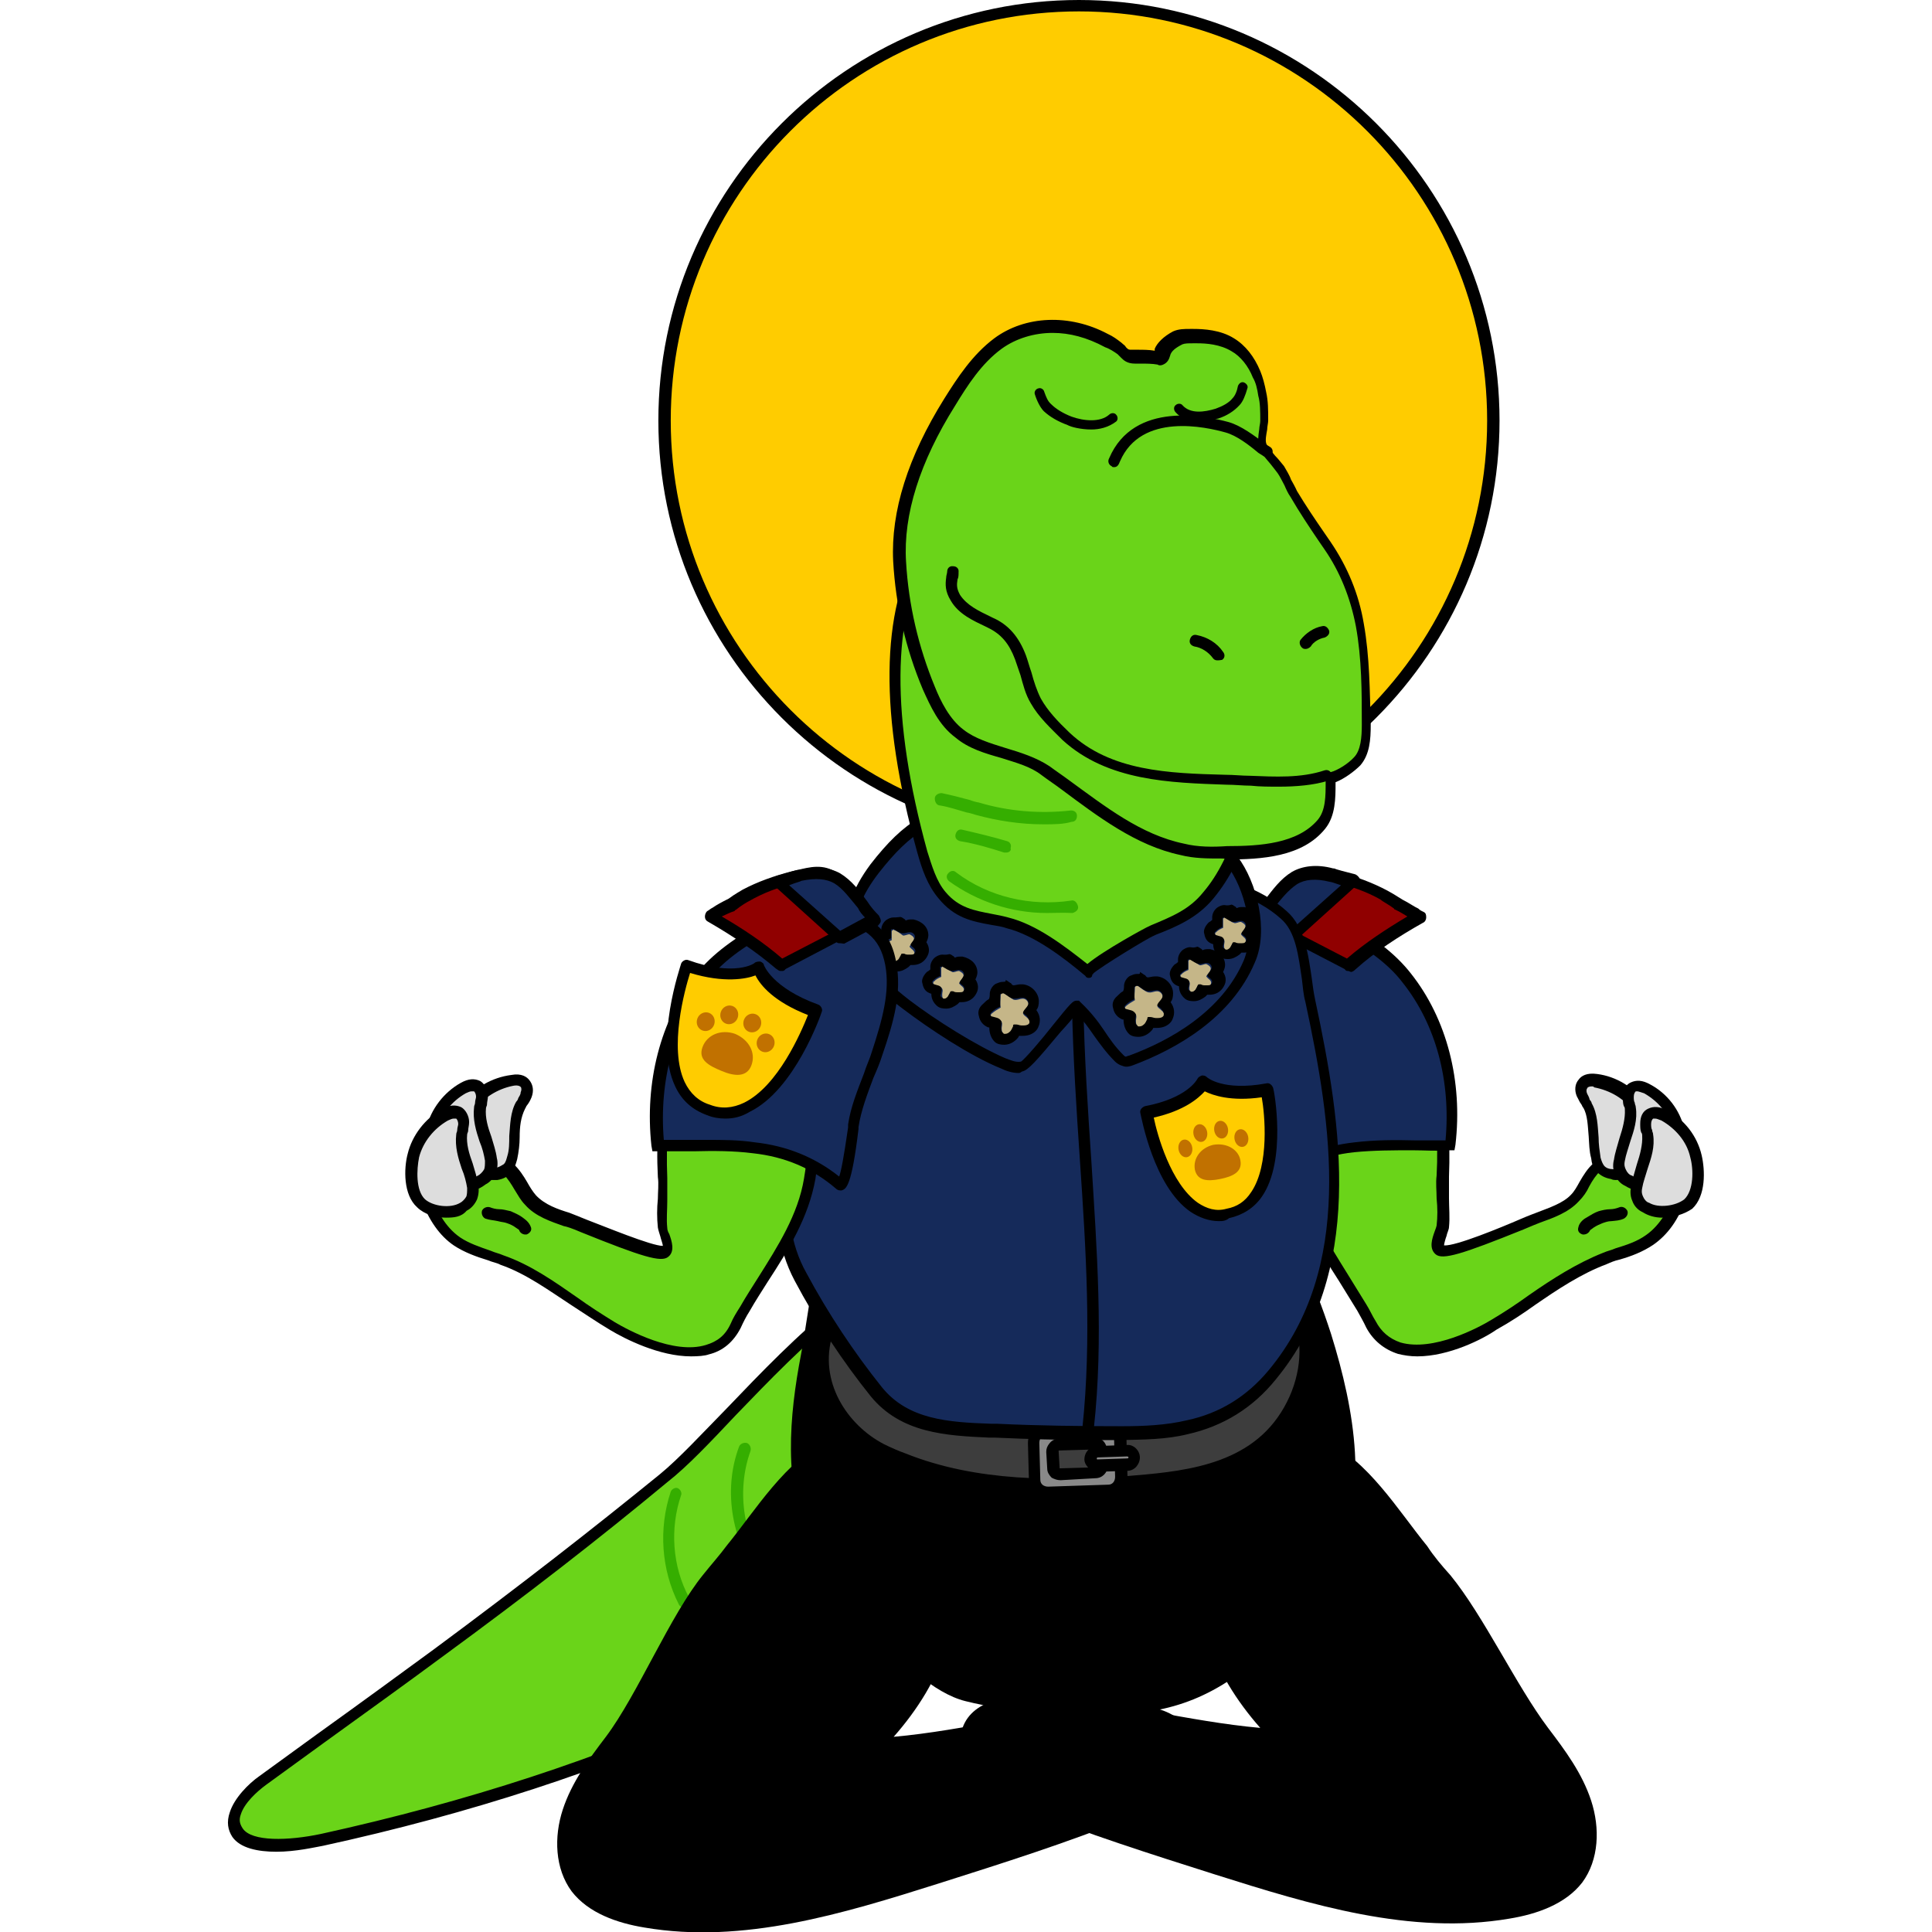<?xml version="1.0" encoding="utf-8"?>
<!-- Generator: Adobe Illustrator 26.5.0, SVG Export Plug-In . SVG Version: 6.00 Build 0)  -->
<svg version="1.1" id="레이어_1" xmlns="http://www.w3.org/2000/svg" xmlns:xlink="http://www.w3.org/1999/xlink" x="0px"
	 y="0px" viewBox="0 0 390 390" style="enable-background:new 0 0 390 390;" xml:space="preserve">
<g>
	<g>
		<g>
			<path style="fill:#6AD419;" d="M274.9,264.1c0.7,1.1,1.2,2.3,1.8,3.4c4.8,9.2,17.7,4.4,25.2,0.2c7.4-4.4,14.2-10.3,22.3-13.3
				c3-1.1,6.4-1.8,9-3.7c3-2.1,5-5.3,6.2-8.9c0.2-0.7,0.5-1.6,0.2-2.3c-0.4-1.1-1.2-1.6-2.1-2.1c-4.6-2.5-10.6-5-14.7-1.6
				c-1.9,1.6-2.8,4.4-4.6,6.2c-1.9,2.1-4.6,3-7.3,3.9c-2.5,0.9-18.3,7.8-20,6.6c-1.2-0.9,0.4-3.5,0.5-5c0.4-3.4-0.2-6.9,0-10.1
				c0.4-6.6,0-13.5-1.8-19.9c-0.5-1.9-1.2-4.1-2.8-5.3c-0.7-0.5-1.8-0.9-2.7-1.2c-4.1-1.1-8.3-0.7-12.2,0.7s-7.4,3.7-10.8,6.2
				c-0.9,0.7-1.9,1.4-2.5,2.7c-1.4,3,1.2,5.8,1.9,8.5c0.9,2.8,0.5,5.8,1.1,8.9C263.6,247.6,269.9,255.6,274.9,264.1z"/>
			<path d="M286.1,273.8c-1.4,0-2.7-0.2-3.9-0.5c-2.8-0.9-5-2.7-6.4-5.3c-0.5-1.1-1.2-2.3-1.8-3.4l0,0c-1.2-1.9-2.5-4.1-3.7-6
				c-4.1-6.4-8.2-12.9-9.6-20.7c-0.2-1.2-0.4-2.7-0.4-3.9c-0.2-1.8-0.2-3.4-0.7-4.8c-0.2-0.7-0.5-1.4-0.9-2.3
				c-1.1-2.1-2.1-4.4-1.1-7.1c0.5-1.4,1.8-2.3,2.8-3c2.8-2.1,6.7-4.8,11.2-6.2c3.2-1.1,8-2.1,12.9-0.7c1.2,0.4,2.3,0.9,3,1.4
				c1.9,1.4,2.7,3.7,3.2,5.8c1.6,6,2.1,12.8,1.8,20.4c0,1.4,0,3,0,4.4c0,1.9,0.2,3.9,0,5.8c0,0.5-0.4,1.2-0.5,1.8
				c-0.2,0.5-0.5,1.6-0.5,1.9c2.3,0.2,11.7-3.7,15.4-5.3c1.6-0.7,3-1.2,3.5-1.4c2.3-0.9,5.1-1.8,6.7-3.5c0.7-0.7,1.2-1.6,1.8-2.7
				c0.7-1.2,1.6-2.7,2.8-3.7c5.3-4.4,13.5,0,16.1,1.4c0.9,0.5,2.3,1.2,2.7,2.7c0.4,1.1,0,2.1-0.2,3c-1.4,4.3-3.7,7.4-6.6,9.4
				c-2.1,1.4-4.4,2.3-6.9,3c-0.9,0.2-1.6,0.5-2.5,0.9c-5.1,1.9-9.9,5.1-14.4,8.2c-2.5,1.8-5.1,3.5-7.8,5
				C299.4,270.3,292.5,273.8,286.1,273.8z M279.5,211.6c-2.8,0-5.3,0.7-7.1,1.2c-4.1,1.4-7.8,3.9-10.5,6c-0.9,0.7-1.8,1.2-2.1,2.1
				c-0.7,1.6,0.2,3.2,0.9,5c0.4,0.9,0.9,1.8,1.1,2.7c0.5,1.8,0.7,3.7,0.7,5.3c0,1.2,0.2,2.5,0.4,3.5c1.2,7.3,5.3,13.6,9.2,19.9
				c1.2,1.9,2.5,4.1,3.7,6l0,0c0.7,1.1,1.2,2.3,1.9,3.4c1.1,2.1,2.7,3.5,5,4.3c6.6,1.9,15.8-3,18.4-4.6c2.7-1.6,5.1-3.2,7.6-5
				c4.6-3.2,9.6-6.4,14.9-8.5c0.9-0.4,1.6-0.5,2.5-0.9c2.3-0.7,4.4-1.4,6.2-2.7c3-2.1,4.8-5.7,5.7-8.2c0.2-0.5,0.4-1.1,0.2-1.6
				c-0.2-0.5-0.9-0.9-1.6-1.4c-6.4-3.5-10.6-4.1-13.5-1.8c-0.9,0.9-1.6,1.9-2.3,3.2c-0.5,1.1-1.2,2.1-2.1,3
				c-2.1,2.3-5.3,3.4-7.8,4.3c-0.5,0.2-1.8,0.7-3.4,1.4c-12.4,5-16.3,6.2-17.7,5c-1.4-1.2-0.7-3.2-0.2-4.6c0.2-0.5,0.4-1.1,0.4-1.2
				c0.2-1.8,0.2-3.5,0-5.5c0-1.6-0.2-3,0-4.6c0.4-7.3-0.2-13.8-1.8-19.5c-0.5-1.8-1.1-3.5-2.5-4.6c-0.5-0.4-1.2-0.7-2.3-1.1
				C282.3,211.8,280.9,211.6,279.5,211.6z"/>
		</g>
		<g>
			<path style="fill:#152A5A;" d="M283.9,197.4c7.3,9.4,10.1,22,8.9,33.7c-6.4,0.2-12.9-0.2-19.3,0.5c-6.6,0.7-12.2,3.2-17.4,7.4
				c-1.4,1.1-2.8-11.3-2.8-11.7c-0.9-5-3.2-9.9-4.8-14.7c-1.9-5.8-3.9-12.1-2.8-18.3c1.2-6.7,5.3-8.7,11.3-10.1
				c5.1-1.2,7.8-0.2,12.6,2.3C274.9,189.3,280.4,192.8,283.9,197.4z"/>
			<path d="M255.9,240.3c-0.2,0-0.4,0-0.5-0.2c-0.7-0.4-1.8-0.7-3.4-12.4v-0.4c-0.5-3.2-1.8-6.6-3-9.9c-0.5-1.6-1.2-3.2-1.8-4.6
				c-2.3-6.6-3.9-12.6-2.8-18.8c1.4-7.8,6.6-9.7,12.2-11c5.7-1.4,8.7,0,13.5,2.3c6.7,3.4,11.5,7.1,14.7,11.2l0,0
				c7.3,9.2,10.5,21.8,9,34.6l-0.2,1.1h-1.1c-2.5,0.2-4.8,0-7.3,0c-3.9,0-8,0-11.9,0.4c-6.4,0.7-11.9,3-16.7,7.1
				C256.6,240.3,256.3,240.3,255.9,240.3z M261.1,185c-1.1,0-2.3,0.2-3.5,0.5c-6,1.4-9.4,3.4-10.5,9.2c-1.1,5.7,0.5,11.3,2.7,17.5
				c0.5,1.4,1.1,3,1.6,4.6c1.2,3.4,2.7,6.9,3.2,10.3v0.5c0.7,6.2,1.4,8.7,1.8,9.9c5-3.9,10.6-6.2,17-6.9c4.1-0.5,8.2-0.5,12.2-0.4
				c1.9,0,4.1,0,6.2,0c1.1-11.9-1.9-23.4-8.7-31.9l0,0c-2.8-3.7-7.4-7.1-13.8-10.5C265.7,185.9,263.6,185,261.1,185z"/>
		</g>
		<g>
			<path style="fill:#DDDDDD;" d="M330.9,223.5c-1.9-3-5.3-5-8.9-5.5c-0.9-0.2-2.1-0.2-2.7,0.7c-0.5,0.5-0.5,1.4-0.2,2.3
				c0.4,0.7,0.7,1.4,1.1,2.1c1.8,3.2,0.9,7.1,1.8,10.6c0.2,0.9,0.5,1.6,1.1,2.1s1.4,0.9,2.1,1.1c2.7,0.5,6.4-1.4,7.6-3.9
				C334.3,230.2,332.7,225.8,330.9,223.5z"/>
			<path d="M326.3,238.2c-0.4,0-0.7,0-1.1-0.2c-1.2-0.2-2.1-0.7-2.8-1.4c-0.9-0.9-1.1-1.9-1.2-2.8c-0.4-1.4-0.4-3-0.5-4.4
				c-0.2-2.1-0.2-4.3-1.1-5.8c-0.2-0.2-0.2-0.4-0.4-0.7c-0.4-0.5-0.5-0.9-0.9-1.6c-0.5-1.2-0.4-2.5,0.4-3.4c0.5-0.7,1.6-1.4,3.7-1.1
				c3.9,0.5,7.4,2.7,9.7,5.8c1.8,2.5,3.7,7.4,1.9,10.8C332.7,236.3,329.1,238.2,326.3,238.2z M321.3,219.3c-0.5,0-0.9,0.2-0.9,0.4
				c-0.2,0.2-0.2,0.7,0,1.1c0.2,0.4,0.4,0.7,0.5,1.2c0.2,0.2,0.4,0.5,0.4,0.7c1.2,2.1,1.2,4.6,1.4,6.9c0,1.4,0.2,2.7,0.4,4.1
				c0.2,0.7,0.4,1.2,0.7,1.6c0.4,0.5,1.1,0.7,1.6,0.7c2.1,0.4,5.3-1.2,6.2-3.2c1.1-2.3-0.4-6.2-1.8-8.3l0,0c-1.8-2.7-4.8-4.4-8-5
				C321.7,219.3,321.5,219.3,321.3,219.3z"/>
		</g>
		<g>
			<path style="fill:#DDDDDD;" d="M338.7,227.9c-0.9-3.5-3.2-6.6-6.4-8.2c-0.9-0.5-1.9-0.9-2.7-0.4c-0.7,0.4-0.9,1.2-1.1,1.9
				c0,0.7,0.2,1.6,0.4,2.3c0.5,3.5-1.6,6.9-2.1,10.5c-0.2,0.9-0.2,1.6,0.2,2.5c0.4,0.7,0.9,1.4,1.6,1.8c2.3,1.4,6.4,0.9,8.5-0.9
				C339.4,235.4,339.4,230.8,338.7,227.9z"/>
			<path d="M332,240.5c-1.4,0-2.8-0.4-3.9-1.1c-1.1-0.5-1.8-1.4-2.1-2.3c-0.5-1.1-0.4-2.3-0.2-3c0.2-1.4,0.7-2.8,1.1-4.3
				c0.7-2.1,1.2-4.1,1.1-5.8c0-0.2,0-0.5-0.2-0.7c-0.2-0.5-0.2-1.1-0.2-1.8c0-1.4,0.5-2.5,1.6-3c1.1-0.5,2.3-0.5,3.9,0.4
				c3.4,1.8,6,5.1,6.9,9c0.7,3,0.9,8.2-1.9,10.8C336.4,239.8,334.1,240.5,332,240.5z M330.6,220.3c-0.2,0-0.2,0-0.4,0
				c-0.2,0.2-0.4,0.5-0.4,1.1c0,0.4,0,0.9,0.2,1.2c0,0.4,0.2,0.5,0.2,0.9c0.4,2.5-0.4,4.8-1.1,6.9c-0.4,1.4-0.9,2.7-1.1,3.9
				c-0.2,0.9,0,1.4,0.2,1.8c0.2,0.5,0.7,1.1,1.2,1.2c1.8,1.1,5.3,0.7,7.1-0.7c1.9-1.8,1.9-6,1.2-8.5l0,0c-0.7-3.2-3-5.8-5.8-7.4
				C331.3,220.5,330.7,220.3,330.6,220.3z"/>
		</g>
		<g>
			<path style="fill:#DDDDDD;" d="M342.3,233.4c-0.9-3.5-3.2-6.6-6.4-8.2c-0.9-0.5-1.9-0.9-2.7-0.4c-0.7,0.4-0.9,1.2-1.1,1.9
				c0,0.7,0.2,1.6,0.4,2.3c0.5,3.5-1.6,6.9-2.1,10.5c-0.2,0.9-0.2,1.6,0.2,2.5c0.4,0.7,0.9,1.4,1.6,1.8c2.3,1.4,6.4,0.9,8.5-0.9
				C343,240.9,343,236.1,342.3,233.4z"/>
			<path d="M335.5,245.8c-1.4,0-2.8-0.4-3.9-1.1c-1.1-0.5-1.8-1.4-2.1-2.3c-0.5-1.1-0.4-2.3-0.2-3c0.2-1.4,0.7-2.8,1.1-4.3
				c0.7-2.1,1.2-4.1,1.1-5.8c0-0.2,0-0.5-0.2-0.7c-0.2-0.5-0.2-1.1-0.2-1.8c0-1.4,0.5-2.5,1.6-3c1.1-0.5,2.3-0.5,3.9,0.4
				c3.4,1.8,6,5.1,6.9,9l0,0c0.7,3,0.9,8.2-1.9,10.8C340,245.1,337.8,245.8,335.5,245.8z M334.1,225.8c-0.2,0-0.2,0-0.4,0
				c-0.2,0.2-0.4,0.5-0.4,1.1c0,0.4,0,0.9,0.2,1.2c0,0.4,0.2,0.5,0.2,0.9c0.4,2.5-0.4,4.8-1.1,6.9c-0.4,1.4-0.9,2.7-1.1,3.9
				c-0.2,0.9,0,1.4,0.2,1.8c0.2,0.5,0.7,1.1,1.2,1.2c1.8,1.1,5.3,0.7,7.1-0.7c1.9-1.8,1.9-6,1.2-8.5l0,0c-0.7-3.2-3-5.8-5.8-7.4
				C334.8,226,334.5,225.8,334.1,225.8z"/>
		</g>
		<path d="M319.7,249.2h-0.2c-0.7-0.2-1.1-0.7-0.9-1.4c0.2-1.1,1.2-1.8,1.8-2.1c0.7-0.4,1.4-0.9,2.3-1.2c0.7-0.2,1.6-0.4,2.3-0.4
			s1.4-0.2,1.9-0.4c0.5-0.2,1.2,0,1.6,0.7c0.2,0.5,0,1.2-0.7,1.6c-0.9,0.4-1.6,0.4-2.5,0.5c-0.7,0-1.2,0.2-1.8,0.4
			c-0.5,0.2-1.2,0.5-1.8,0.9c-0.5,0.4-0.7,0.5-0.7,0.5C320.8,248.8,320.3,249.2,319.7,249.2z"/>
	</g>
	<g>
		<g>
			<path style="fill:#900000;" d="M282.3,182.6c-1.2-0.9-2.5-1.6-2.8-1.8c-3-1.6-6.2-2.8-9.6-3.5l-0.9-0.2c-2.8-0.7-5-1.4-7.3,0.4
				c-1.8,1.4-3.4,3.4-5,5.3c-0.7,0.9-1.8,1.8-2.7,3l17.7,9.2l0.2,0.2c0,0,0.4-0.2,0.4-0.4c4.3-3.5,9-6.9,14-9.6
				C285.7,184.7,284.5,183.8,282.3,182.6z"/>
			<path d="M272.1,196c-0.2,0-0.4,0-0.5-0.2l-0.2-0.2l-17.7-9.2c-0.4-0.2-0.5-0.5-0.5-0.7c0-0.4,0-0.7,0.2-0.9
				c0.5-0.7,1.1-1.2,1.6-1.8c0.4-0.4,0.7-0.7,1.1-1.1c1.6-1.9,3.2-4.1,5.1-5.5c3-2.1,5.5-1.4,8.3-0.5l0.9,0.2
				c3.5,0.9,6.7,2.1,9.7,3.7c0.4,0.2,1.6,0.9,3,1.8c1.4,0.7,2.3,1.4,3.2,1.8c0.4,0.4,0.7,0.5,1.1,0.7c0.4,0.2,0.5,0.5,0.5,1.1
				c0,0.4-0.2,0.9-0.7,1.1c-4.8,2.7-9.6,5.8-13.6,9.4c-0.4,0.4-0.7,0.5-0.9,0.5C272.2,196,272.2,196,272.1,196z M271.4,194.1
				L271.4,194.1L271.4,194.1z M255.9,185.2l16,8.3c3.7-3.2,8-6,12.2-8.5c-0.7-0.4-1.4-0.9-2.5-1.4c0,0-0.2,0-0.2-0.2
				c-1.2-0.9-2.3-1.4-2.7-1.8c-2.8-1.6-6-2.7-9.2-3.5l-0.9-0.2c-2.8-0.7-4.4-1.2-6.4,0.2c-1.6,1.2-3.2,3.2-4.6,5.1
				c-0.4,0.4-0.7,0.9-1.1,1.2C256.3,184.9,256.1,185,255.9,185.2z"/>
		</g>
		<g>
			<path style="fill:#152A5A;" d="M268.5,176.7c-2.5-0.5-5.1-0.7-7.4,0.5c-3,1.9-5,5.5-7.4,8.2l6.9,3.7L273,178
				C273,178.1,268.7,176.9,268.5,176.7z"/>
			<path d="M260.5,190.4c-0.2,0-0.4,0-0.5-0.2l-6.9-3.7c-0.4-0.2-0.5-0.5-0.5-0.9s0-0.7,0.4-1.1c0.7-0.9,1.6-1.8,2.3-2.8
				c1.6-2.1,3.2-4.3,5.5-5.7c2.1-1.2,5-1.6,8.3-0.7h0.2c0.4,0.2,2.3,0.7,4.3,1.2c0.4,0.2,0.7,0.5,0.9,0.9c0.2,0.4,0,0.9-0.4,1.1
				l-12.4,11.2C261.1,190.4,260.9,190.4,260.5,190.4z M255.4,185.2l5,2.7l10.3-9.2c-1.4-0.5-2.1-0.7-2.3-0.7c-2.8-0.7-5-0.5-6.6,0.5
				c-1.8,1.2-3.2,3-4.8,5C256.5,184,255.9,184.5,255.4,185.2z"/>
		</g>
	</g>
</g>
<g>
	<g>
		<path style="fill:#6AD419;" d="M47.5,366.2c-0.4,1.2-0.4,2.7,0.5,3.9c2.7,4.1,13.3,2.3,17,1.4c53.4-11.7,105.3-32.8,147.5-67.4
			c2.8-2.3,5.7-4.8,7.1-8.3c1.2-3.4,0.9-6.9,0.2-10.5c-1.6-8.9-4.6-17.7-10.8-24.3c-24.1-26.1-56.9,22.5-75,37.4
			c-14.9,12.2-30.3,24.1-45.7,35.6c-7.8,5.7-15.6,11.3-23.4,17c-3.9,2.8-7.8,5.7-11.7,8.5C51,360.9,48.4,363.5,47.5,366.2z"/>
		<path d="M55.8,373.8c-3.7,0-7.3-0.7-8.9-3c-0.9-1.4-1.2-3-0.5-5l0,0c0.9-2.8,3.7-5.7,6-7.3c3.9-2.8,7.8-5.7,11.7-8.5
			c9.2-6.6,16.7-12.1,23.4-17c17.7-13.1,32.3-24.5,45.7-35.4c3.9-3.2,8.5-8.2,13.5-13.3c13.6-14.2,30.5-31.9,46.4-31.9h0.2
			c6,0,11.5,2.7,16.5,8c5.5,6,9.2,14.2,11.2,25c0.7,3.7,1.1,7.4-0.4,11c-1.4,3.7-4.3,6.2-7.4,8.7c-39,31.9-88.8,54.6-148,67.5
			C63.5,372.9,59.7,373.8,55.8,373.8z M193.2,254.7c-14.9,0-31.4,17.2-44.7,31c-5,5.3-9.7,10.3-13.8,13.5
			c-13.5,11.2-28,22.5-45.9,35.6c-6.9,5.1-14.4,10.5-23.4,17c-3.9,2.8-7.8,5.7-11.7,8.5c-1.9,1.4-4.4,3.7-5.1,6l0,0
			c-0.4,1.1-0.2,1.9,0.4,2.8c1.8,2.7,9.2,2.5,15.8,1.1c58.8-12.9,108.3-35.4,146.9-67.2c2.8-2.3,5.5-4.6,6.7-7.8
			c1.2-3,0.7-6.6,0.2-9.7c-1.8-10.5-5.3-18.1-10.5-23.8C203.7,257,198.9,254.7,193.2,254.7C193.4,254.7,193.2,254.7,193.2,254.7z
			 M47.5,366.2L47.5,366.2L47.5,366.2z"/>
	</g>
	<path style="fill:#35AE00;" d="M138.1,324.5c-0.4,0-0.9-0.2-1.1-0.7c-3.5-6.9-4.1-15.2-1.6-22.7c0.2-0.5,0.9-0.9,1.4-0.7
		c0.5,0.2,0.9,0.9,0.7,1.4c-2.3,6.7-1.8,14.4,1.6,20.7c0.4,0.5,0,1.2-0.5,1.6C138.4,324.4,138.2,324.5,138.1,324.5z"/>
	<path style="fill:#35AE00;" d="M154.9,319.7c-0.4,0-0.7-0.2-0.9-0.4c-6.2-7.4-8.2-18.3-4.8-27.3c0.2-0.5,0.9-0.9,1.6-0.7
		c0.5,0.2,0.9,0.9,0.7,1.6c-3,8.3-1.4,18.3,4.3,25c0.4,0.5,0.4,1.2-0.2,1.6C155.4,319.6,155.1,319.7,154.9,319.7z"/>
</g>
<path d="M163.4,311.9c3,7.1,8.2,13.3,13.8,18.6c4.6,4.6,11.2,11.3,17.7,12.9c9.2,2.3,19,2.7,28.5,2.7c13.5,0,22.5-3.9,32.4-12.9
	c5.3-5,10.5-10.3,13.6-16.8c7.1-14.4,4.1-31.7-0.7-47.1c-3.4-10.5-7.8-20.9-16-28.4c-6.4-5.7-14.7-9-23-11
	c-19.5-4.8-49.6-3.2-61.3,16.7c-4.4,7.4-5.1,18.4-6.7,26.8C159.3,285.9,158.1,299.7,163.4,311.9z"/>
<g>
	<g>
		<path style="fill:#3D3D3D;" d="M182.4,294.4c14.2,5.7,29.8,5.7,44.8,4.6c11.7-0.9,25.2-2.1,32.4-13.5c3.4-5.3,5-12.2,3.2-18.4
			c-1.9-6.4-6.9-11-12.2-14.2c-11.9-7.1-25.9-8.3-39.3-8.2c-6.6,0.2-13.3,0.7-19.5,2.8c-8.7,2.8-21.6,11.2-24.8,21.3
			c-3,9.9,2.8,19.5,11,23.6C179.4,293.2,180.8,293.9,182.4,294.4z"/>
		<path d="M213.4,300.8c-10.3,0-21.3-1.2-31.5-5.3c-1.6-0.7-3.2-1.2-4.6-2.1c-8.3-4.1-14.9-14-11.5-25c3.4-11,17.4-19.3,25.5-22
			c6.7-2.3,13.8-2.7,19.9-2.8c10.8-0.2,26.6,0.4,40.1,8.2c4.6,2.8,10.6,7.6,12.8,14.9c1.8,6.2,0.5,13.3-3.4,19.5
			c-7.8,12.2-22.7,13.3-33.5,14C222.8,300.6,218.2,300.8,213.4,300.8z M214.6,246c-1.2,0-2.5,0-3.5,0c-5.8,0.2-12.8,0.5-19.1,2.7
			c-8.2,2.7-21.1,10.8-23.9,20.6c-3,9.6,3,18.4,10.3,22.2c1.4,0.7,3,1.4,4.4,1.9l0,0c14.5,5.8,30.5,5.5,44.3,4.6
			c10.8-0.9,24.5-1.8,31.5-12.9c3.5-5.5,4.6-12.1,3-17.5c-1.9-6.6-7.4-11-11.7-13.5C238.6,247.1,224.9,246,214.6,246z"/>
	</g>
	<g>
		<path style="fill:#898989;" d="M223.3,288l-12.1,0.4c-1.4,0-2.7,1.2-2.7,2.8l0.2,7.4c0,1.4,1.2,2.7,2.8,2.7l12.1-0.4
			c1.4,0,2.7-1.2,2.7-2.8l-0.2-7.4C226,289.1,224.7,288,223.3,288z M222.4,296c0,0.7-0.5,1.2-1.4,1.2l-6.9,0.2
			c-0.7,0-1.4-0.5-1.4-1.2l-0.2-3.4c0-0.7,0.5-1.2,1.4-1.2l6.9-0.2c0.7,0,1.4,0.5,1.4,1.2L222.4,296z"/>
		<path d="M211.6,302.4c-2.1,0-3.7-1.6-3.9-3.7l-0.2-7.4c0-1.1,0.4-1.9,1.1-2.8c0.7-0.7,1.6-1.2,2.7-1.2l12.1-0.4l0,0
			c1.1,0,1.9,0.4,2.8,1.1c0.7,0.7,1.2,1.6,1.2,2.7l0.2,7.4c0,2.1-1.6,3.9-3.7,3.9L211.6,302.4L211.6,302.4z M223.3,289.3l-12.1,0.4
			c-0.9,0-1.4,0.7-1.4,1.6l0.2,7.4c0,0.9,0.7,1.4,1.6,1.4l12.1-0.4c0.9,0,1.4-0.7,1.4-1.6l-0.2-7.4c0-0.4-0.2-0.7-0.5-1.1
			C224,289.3,223.7,289.3,223.3,289.3z M214.1,298.8c-0.7,0-1.2-0.2-1.8-0.5c-0.5-0.5-0.9-1.1-0.9-1.8l-0.2-3.4
			c0-0.7,0.2-1.2,0.7-1.8s1.2-0.9,1.9-0.9l6.9-0.2c0.7,0,1.2,0.2,1.8,0.5c0.5,0.4,0.9,1.1,0.9,1.8l0.2,3.4l0,0
			c0,1.4-1.1,2.5-2.5,2.5L214.1,298.8L214.1,298.8z M220.8,292.6L220.8,292.6l-6.9,0.2c-0.2,0-0.2,0-0.2,0.2l0.2,3.4c0,0,0,0,0.2,0
			l6.9-0.2c0.2,0,0.2,0,0.2-0.2l-0.2-3.4C221,292.8,221,292.6,220.8,292.6z"/>
	</g>
	<g>
		<path style="fill:#898989;" d="M227.8,295.6l-6.4,0.2c-0.7,0-1.2-0.5-1.4-1.2v-0.4c0-0.7,0.5-1.2,1.2-1.4l6.4-0.2
			c0.7,0,1.2,0.5,1.4,1.2v0.4C229,295.1,228.5,295.6,227.8,295.6z"/>
		<path d="M221.6,297.1c-0.7,0-1.2-0.2-1.8-0.7c-0.5-0.5-0.9-1.1-0.9-1.8c0-1.4,1.1-2.7,2.5-2.7l6-0.2c1.4-0.2,2.7,1.1,2.7,2.5
			c0,1.4-1.1,2.7-2.5,2.7L221.6,297.1L221.6,297.1z M227.4,294L227.4,294l-5.8,0.2c-0.2,0-0.2,0.2-0.2,0.2c0,0.2,0,0.2,0.2,0.2
			l6-0.2l0,0c0.2,0,0.2-0.2,0.2-0.2C227.8,294,227.6,294,227.4,294z"/>
	</g>
</g>
<g>
	<g>
		<path style="fill:#152A5A;" d="M257,277.7c17.5-21.3,12.9-50.7,7.6-75.5c-1.2-5.5-0.9-13.5-5.5-17.4c-5.3-4.8-13.1-7.1-20.2-7.1
			c-6.4,0-12.6-2.5-19.1-3c-7.6-0.5-15.2,0.2-22.5,1.8c-4.3,0.9-8.2,3.5-12.4,4.3c-4.1,0.7-6.9,0.2-10.8,2.5
			c-6,3.5-11.7,7.6-15.8,13.3c-5.7,7.6-3.5,22.5-1.9,31.2c1.8,10.3-0.2,20.6,5.1,30.3c4.4,8.2,9.6,16,15.4,23.2
			c6,7.4,15.1,7.4,24.1,8c8.5,0.4,17,0.5,25.3,0.5c4.4,0,9-0.2,13.5-1.2C247.3,286.6,252.7,282.7,257,277.7z"/>
		<path d="M220.8,290.7c-6.7,0-13.3-0.2-20-0.5h-1.2c-8.7-0.4-17.7-0.9-23.8-8.3c-5.7-7.1-11-15.1-15.4-23.4
			c-3.5-6.6-3.9-13.5-4.3-20.2c-0.2-3.4-0.4-6.9-0.9-10.5c-1.9-11-3.4-24.6,2.3-32.1c4.8-6.4,11.5-10.8,16.1-13.5
			c2.8-1.8,5.3-1.9,7.8-2.1c1.1-0.2,2.1-0.2,3.4-0.4c1.9-0.4,3.9-1.2,6-2.1c1.9-0.9,4.1-1.8,6.2-2.1c7.6-1.6,15.2-2.1,22.9-1.8
			c3.2,0.2,6.2,0.9,9,1.4c3.4,0.7,6.7,1.4,9.9,1.4c7.8,0,15.8,2.8,20.9,7.4c3.7,3.2,4.4,8.9,5.1,13.6c0.2,1.6,0.4,3,0.7,4.4
			c5.5,25.7,9.9,54.9-8,76.6c-4.6,5.7-10.6,9.4-17.7,11c-4.4,1.1-9,1.1-13.6,1.2C224.6,290.7,222.8,290.7,220.8,290.7z M215,175.6
			c-5.8,0-11.5,0.5-17.4,1.8c-1.9,0.4-3.9,1.2-5.8,2.1c-2.1,0.9-4.3,1.8-6.6,2.3c-1.2,0.2-2.5,0.4-3.5,0.5c-2.3,0.2-4.4,0.4-6.9,1.8
			c-7.1,4.3-12.1,8.3-15.4,12.9c-5.8,7.6-2.8,24.1-1.8,30.3c0.7,3.5,0.9,7.3,1.1,10.6c0.4,6.7,0.7,13.1,4.1,19.1
			c4.4,8.2,9.6,16,15.2,23c5.3,6.6,13.5,7.1,22,7.4h1.2c8.3,0.4,17,0.5,25.3,0.5c4.4,0,8.9-0.2,13.1-1.2c6.6-1.4,12.1-4.8,16.5-10.1
			l0.9,0.7l-0.9-0.7c17.2-20.7,12.8-49.3,7.4-74.4c-0.4-1.4-0.5-3-0.7-4.6c-0.7-4.6-1.2-9.6-4.3-12.2c-4.8-4.3-12.1-6.7-19.3-6.7
			c-3.5,0-7.1-0.7-10.5-1.6c-2.8-0.5-5.8-1.2-8.7-1.4C218.2,175.8,216.6,175.6,215,175.6z"/>
	</g>
	<path d="M220.8,288.4l-2.3-0.2c1.9-17.9,0.7-36.2-0.5-53.9c-0.7-10.3-1.4-20.9-1.6-31.4h2.3c0.2,10.5,0.9,21.1,1.6,31.4
		C221.4,252,222.8,270.3,220.8,288.4z"/>
	<g>
		<g>
			<path style="fill:#152A5A;" d="M182.9,202.8c5.5,4.1,13.6,9.4,19.5,11.9c1.2,0.5,2.5,0.9,3.9,0.7c1.6-0.4,10.6-12.6,11.2-12.2
				c3.7,3.4,5,7.1,8.5,10.5c0.4,0.4,0.7,0.5,1.1,0.7c0.5,0.2,1.1,0,1.4-0.2c9.7-3.7,19.7-9.9,23.9-20c2.5-6,0.2-15.2-3.4-20.2
				c-5.1-6.9-14-9.7-22.5-10.8c-9.2-1.2-18.8-1.2-28-0.2c-10.3,1.2-15.2,4.3-21.6,12.8C167.7,186.8,172.5,195,182.9,202.8z"/>
			<path d="M205.6,216.6c-1.2,0-2.5-0.4-3.5-0.9c-6.2-2.5-14.5-8-19.9-12.1l0,0c-7.1-5.3-10.6-10.1-11.3-15.1c-0.5-4.4,1.1-9,4.8-14
				c6.9-8.9,12.1-11.9,22.5-13.1c9.6-1.1,19.1-1.1,28.2,0.2c11.2,1.6,18.8,5.3,23.4,11.3c3.9,5.1,6.4,14.9,3.5,21.4
				c-4.8,11.3-16,17.5-24.5,20.7c-0.5,0.2-1.4,0.5-2.1,0.2c-0.7-0.2-1.2-0.5-1.6-0.9c-1.8-1.8-3-3.5-4.3-5.3c-1.1-1.6-2.1-3-3.5-4.4
				c-0.7,0.9-1.9,2.3-3.2,3.7c-5,6-6.6,7.8-7.8,8C206.1,216.4,206,216.6,205.6,216.6z M183.6,201.9c5.1,3.9,13.5,9.2,19.3,11.7
				c1.1,0.4,2.1,0.9,3.2,0.7c0.7-0.4,4.3-4.6,6.4-7.3c3.7-4.6,4.1-5,4.8-5h0.5l0.4,0.4c1.9,1.8,3.4,3.7,4.6,5.5
				c1.2,1.8,2.3,3.4,3.9,5c0.2,0.2,0.4,0.4,0.5,0.4c0.2,0,0.5-0.2,0.7-0.2c8.2-3,18.8-8.9,23.2-19.3c2.3-5.7,0.2-14.4-3.4-19.1
				c-4.1-5.5-11.2-8.9-21.8-10.5c-9-1.2-18.3-1.2-27.6-0.2c-9.7,1.1-14.4,3.9-20.9,12.2c-3.4,4.4-5,8.3-4.4,12.2
				C173.9,192.7,177.1,196.9,183.6,201.9L183.6,201.9z"/>
		</g>
		<g>
			<path style="fill:#C5B688;" d="M229.7,199c-0.2,0-0.2,0-0.4,0c0,0-0.2,0.2-0.2,0.4c0,0.9-0.2,1.6,0,2.5c-0.7,0.4-1.2,0.7-1.8,1.2
				c-0.2,0.2-0.2,0.2-0.2,0.4c0,0.2,0.2,0.4,0.4,0.4c0.7,0.2,1.6,0.4,1.8,0.9c0.2,0.4,0,0.9,0,1.2c0,0.4,0,0.9,0.4,1.2
				c0.4,0.4,0.9,0.2,1.2-0.2c0.4-0.4,0.5-0.7,0.7-1.1c0-0.2,0.2-0.2,0.2-0.4c0.2,0,0.2,0,0.4,0c0.4,0,0.7,0.2,1.1,0.2
				c0.5,0,1.2,0,1.6-0.5c0.2-0.4,0-0.9-0.4-1.2c-0.4-0.4-0.7-0.5-0.9-0.9c0.2-0.7,1.2-1.2,1.1-1.9c0-0.5-0.5-1.1-1.1-1.1
				c-0.7,0-1.2,0.4-1.9,0.2C231.1,200.1,230.2,199.4,229.7,199z"/>
			<path d="M229.5,199h0.2c0.7,0.4,1.4,1.1,2.1,1.1h0.2c0.5,0,0.9-0.2,1.4-0.2h0.2c0.5,0,1.1,0.5,1.1,1.1c0,0.7-0.9,1.2-1.1,1.9
				c0.2,0.4,0.7,0.5,0.9,0.9c0.4,0.4,0.5,0.7,0.4,1.2c-0.2,0.4-0.7,0.5-1.1,0.5c-0.2,0-0.4,0-0.5,0c-0.4,0-0.7-0.2-1.1-0.2H232h-0.2
				c-0.2,0-0.2,0.2-0.2,0.4c-0.2,0.4-0.4,0.9-0.7,1.1c-0.2,0.2-0.5,0.4-0.9,0.4c-0.2,0-0.4,0-0.4-0.2c-0.4-0.2-0.4-0.7-0.4-1.2
				c0-0.4,0.2-0.9,0-1.2c-0.4-0.7-1.2-0.7-1.8-0.9c-0.2,0-0.4-0.2-0.4-0.4c0-0.2,0.2-0.4,0.2-0.4c0.5-0.5,1.1-0.9,1.8-1.2
				c0-0.9,0-1.6,0-2.5C229.2,199.2,229.2,199,229.5,199C229.4,199,229.4,199,229.5,199 M229.5,196.6c-0.5,0-0.9,0.2-1.4,0.4
				c-0.4,0.2-1.1,0.9-1.2,1.9c0,0.4,0,0.9-0.2,1.2c-0.4,0.2-0.7,0.5-1.1,0.9c-1.1,0.9-1.1,1.9-0.9,2.5c0.2,1.1,0.9,1.9,1.9,2.3h0.2
				c0,1.2,0.4,2.3,1.2,3c0.5,0.4,1.2,0.5,1.8,0.5c0.9,0,1.8-0.4,2.5-1.1c0.2-0.2,0.4-0.4,0.5-0.7c0.2,0,0.5,0,0.7,0
				c2.1,0,3-1.2,3.2-1.8c0.5-1.1,0.4-2.3-0.4-3.4c0.4-0.5,0.5-1.1,0.5-1.8c0-1.6-1.4-3.2-3.2-3.4c-0.2,0-0.4,0-0.5,0
				c-0.5,0-1.1,0.2-1.4,0.2l0,0c-0.2,0-0.4-0.2-0.5-0.4c-0.4-0.2-0.7-0.5-1.1-0.7C230.2,196.7,229.9,196.6,229.5,196.6L229.5,196.6z
				"/>
		</g>
		<g>
			<path style="fill:#C5B688;" d="M202.6,200.5c-0.2,0-0.2,0-0.4,0c0,0-0.2,0.2-0.2,0.4c0,0.9-0.2,1.6,0,2.5
				c-0.7,0.4-1.2,0.7-1.8,1.2c-0.2,0.2-0.2,0.2-0.2,0.4c0,0.2,0.2,0.4,0.4,0.4c0.7,0.2,1.6,0.4,1.8,0.9c0.2,0.4,0,0.9,0,1.2
				c0,0.4,0,0.9,0.4,1.2s0.9,0.2,1.2-0.2c0.4-0.4,0.5-0.7,0.7-1.1c0-0.2,0.2-0.2,0.2-0.4c0.2,0,0.2,0,0.4,0c0.4,0,0.7,0.2,1.1,0.2
				c0.5,0,1.2,0,1.6-0.5c0.2-0.4,0-0.9-0.4-1.2c-0.4-0.4-0.7-0.5-0.9-0.9c0.2-0.7,1.2-1.2,1.1-1.9c0-0.5-0.5-1.1-1.1-1.1
				c-0.7,0-1.2,0.4-1.9,0.2C204,201.5,203.3,200.8,202.6,200.5z"/>
			<path d="M202.4,200.5h0.2c0.7,0.4,1.4,1.1,2.1,1.1h0.2c0.5,0,0.9-0.2,1.4-0.2h0.2c0.5,0,1.1,0.5,1.1,1.1c0,0.7-0.9,1.2-1.1,1.9
				c0.2,0.4,0.7,0.5,0.9,0.9s0.5,0.7,0.4,1.2c-0.2,0.4-0.7,0.5-1.1,0.5c-0.2,0-0.4,0-0.5,0c-0.4,0-0.7-0.2-1.1-0.2h-0.2h-0.2
				c-0.2,0-0.2,0.2-0.2,0.4c-0.2,0.4-0.4,0.9-0.7,1.1c-0.2,0.2-0.5,0.4-0.9,0.4c-0.2,0-0.4,0-0.4-0.2c-0.4-0.2-0.4-0.7-0.4-1.2
				c0-0.4,0.2-0.9,0-1.2c-0.4-0.7-1.2-0.7-1.8-0.9c-0.2,0-0.4-0.2-0.4-0.4s0.2-0.4,0.2-0.4c0.5-0.5,1.1-0.9,1.8-1.2
				c0-0.9,0-1.6,0-2.5C202.2,200.6,202.2,200.6,202.4,200.5C202.2,200.5,202.4,200.5,202.4,200.5 M202.4,198.2
				c-0.5,0-0.9,0.2-1.4,0.4c-0.4,0.2-1.1,0.9-1.2,1.9c0,0.4,0,0.9-0.2,1.2c-0.4,0.2-0.7,0.5-1.1,0.9c-1.1,0.9-1.1,1.9-0.9,2.5
				c0.2,1.1,0.9,1.9,1.9,2.3h0.2c0,1.2,0.4,2.3,1.2,3c0.5,0.4,1.2,0.5,1.8,0.5c0.9,0,1.8-0.4,2.5-1.1c0.2-0.2,0.4-0.4,0.5-0.7
				c0.2,0,0.5,0,0.7,0c2.1,0,3-1.2,3.2-1.8c0.5-1.1,0.4-2.3-0.4-3.4c0.4-0.5,0.5-1.1,0.5-1.8c0-1.6-1.4-3.2-3.2-3.4
				c-0.2,0-0.4,0-0.5,0c-0.5,0-1.1,0.2-1.4,0.2l0,0c-0.2,0-0.4-0.2-0.5-0.4c-0.4-0.2-0.7-0.5-1.1-0.7
				C203.1,198.2,202.8,198.2,202.4,198.2L202.4,198.2z"/>
		</g>
		<g>
			<path style="fill:#C5B688;" d="M190.4,195.1h-0.2c0,0,0,0.2-0.2,0.2c0,0.7,0,1.2,0,1.9c-0.5,0.2-1.1,0.5-1.4,0.9
				c-0.2,0-0.2,0.2-0.2,0.4s0.2,0.2,0.4,0.4c0.5,0.2,1.2,0.2,1.4,0.7c0.2,0.4,0,0.7,0,1.1c0,0.4,0,0.7,0.2,0.9
				c0.4,0.2,0.7,0,0.9-0.2c0.2-0.2,0.4-0.5,0.5-0.9c0-0.2,0.2-0.2,0.2-0.2c0.2,0,0.2,0,0.4,0c0.4,0,0.5,0,0.9,0.2
				c0.5,0,1.1,0,1.2-0.4c0.2-0.4,0-0.7-0.2-0.9c-0.2-0.2-0.5-0.4-0.7-0.7c0.2-0.5,0.9-0.9,0.9-1.6c0-0.4-0.5-0.7-0.9-0.9
				c-0.5,0-1.1,0.4-1.4,0.2C191.6,195.9,190.9,195.3,190.4,195.1z"/>
			<path d="M190.2,195.1C190.2,195.1,190.4,195.1,190.2,195.1c0.7,0.4,1.4,0.9,1.9,0.9h0.2c0.4,0,0.7-0.2,1.2-0.2h0.2
				c0.4,0,0.9,0.4,0.9,0.9c0,0.5-0.7,1.1-0.9,1.6c0.2,0.4,0.5,0.5,0.7,0.7c0.2,0.2,0.4,0.5,0.2,0.9c-0.2,0.4-0.5,0.4-0.9,0.4
				c-0.2,0-0.4,0-0.4,0c-0.4,0-0.5,0-0.9-0.2h-0.2h-0.2c-0.2,0-0.2,0.2-0.2,0.2c-0.2,0.4-0.4,0.7-0.5,0.9c-0.2,0.2-0.4,0.4-0.7,0.4
				c-0.2,0-0.2,0-0.4-0.2c-0.4-0.2-0.4-0.5-0.2-0.9c0-0.4,0.2-0.7,0-1.1c-0.2-0.5-0.9-0.5-1.4-0.7c-0.2,0-0.4-0.2-0.4-0.4
				c0-0.2,0-0.2,0.2-0.4c0.4-0.4,0.9-0.7,1.4-0.9c0-0.7,0-1.2,0-1.9C190,195.3,190,195.1,190.2,195.1L190.2,195.1 M190.2,192.7
				c-0.4,0-0.9,0.2-1.2,0.4c-0.4,0.2-1.1,0.9-1.2,1.9c0,0.2,0,0.5,0,0.7c-0.2,0.2-0.5,0.4-0.7,0.5c-0.9,0.9-1.1,1.8-0.9,2.3
				c0.2,1.1,0.7,1.8,1.8,2.1c0,1.1,0.5,1.9,1.2,2.5c0.5,0.4,1.1,0.5,1.8,0.5c0.9,0,1.6-0.4,2.3-0.9c0.2-0.2,0.2-0.2,0.4-0.4
				c0.2,0,0.2,0,0.4,0c1.9,0,2.7-1.2,3-1.8c0.5-0.9,0.4-1.9-0.2-2.8c0.2-0.4,0.4-0.9,0.4-1.4c0-1.6-1.2-2.8-3-3.2
				c-0.2,0-0.4,0-0.4,0c-0.4,0-0.7,0-1.1,0.2c0,0-0.2,0-0.2-0.2c-0.4-0.2-0.5-0.4-0.9-0.5C190.9,192.8,190.5,192.7,190.2,192.7
				L190.2,192.7z"/>
		</g>
		<g>
			<path style="fill:#C5B688;" d="M180.4,187.7h-0.2c0,0,0,0.2-0.2,0.2c0,0.7,0,1.2,0,1.9c-0.5,0.2-1.1,0.5-1.4,0.9
				c-0.2,0-0.2,0.2-0.2,0.4c0,0.2,0.2,0.2,0.4,0.4c0.5,0.2,1.2,0.2,1.4,0.7c0.2,0.4,0,0.7,0,1.1s0,0.7,0.2,0.9
				c0.4,0.2,0.7,0,0.9-0.2c0.2-0.2,0.4-0.5,0.5-0.9c0-0.2,0.2-0.2,0.2-0.2c0.2,0,0.2,0,0.4,0c0.4,0,0.5,0,0.9,0.2
				c0.5,0,1.1,0,1.2-0.4c0.2-0.4,0-0.7-0.2-0.9c-0.2-0.2-0.5-0.4-0.7-0.7c0.2-0.5,0.9-0.9,0.9-1.6c0-0.4-0.5-0.7-0.9-0.9
				c-0.5,0-1.1,0.4-1.4,0.2C181.7,188.4,181,187.9,180.4,187.7z"/>
			<path d="M180.3,187.5C180.3,187.5,180.4,187.5,180.3,187.5c0.7,0.4,1.4,0.9,1.9,0.9h0.2c0.4,0,0.7-0.2,1.2-0.2h0.2
				c0.4,0,0.9,0.4,0.9,0.9c0,0.5-0.7,1.1-0.9,1.6c0.2,0.4,0.5,0.5,0.7,0.7c0.2,0.2,0.4,0.5,0.2,0.9c-0.2,0.4-0.5,0.4-0.9,0.4
				c-0.2,0-0.4,0-0.4,0c-0.4,0-0.5,0-0.9-0.2h-0.2h-0.2c-0.2,0-0.2,0.2-0.2,0.2c-0.2,0.4-0.4,0.7-0.5,0.9c-0.2,0.2-0.4,0.4-0.7,0.4
				c-0.2,0-0.2,0-0.4-0.2c-0.4-0.2-0.4-0.5-0.2-0.9c0-0.4,0.2-0.7,0-1.1c-0.2-0.5-0.9-0.5-1.4-0.7c-0.2,0-0.4-0.2-0.4-0.4
				s0-0.2,0.2-0.4c0.4-0.4,0.9-0.7,1.4-0.9c0-0.7,0-1.2,0-1.9C180.1,187.7,180.1,187.7,180.3,187.5L180.3,187.5 M180.3,185.2
				c-0.4,0-0.9,0.2-1.2,0.4c-0.4,0.2-1.1,0.9-1.2,1.9c0,0.2,0,0.5,0,0.7c-0.2,0.2-0.5,0.4-0.7,0.5c-0.9,0.9-1.1,1.8-0.9,2.3
				c0.2,1.1,0.7,1.8,1.8,2.1c0,1.1,0.5,1.9,1.2,2.5c0.5,0.4,1.1,0.5,1.8,0.5c0.9,0,1.6-0.4,2.3-0.9c0.2-0.2,0.2-0.2,0.4-0.4
				c0.2,0,0.2,0,0.4,0c1.9,0,2.7-1.2,3-1.8c0.5-0.9,0.4-1.9-0.2-2.8c0.2-0.4,0.4-0.9,0.4-1.4c0-1.6-1.2-2.8-3-3.2
				c-0.2,0-0.4,0-0.4,0c-0.4,0-0.7,0-1.1,0.2c0,0-0.2,0-0.2-0.2c-0.4-0.2-0.5-0.4-0.9-0.5C181,185.2,180.6,185.2,180.3,185.2
				L180.3,185.2z"/>
		</g>
		<g>
			<path style="fill:#C5B688;" d="M247.3,185.2h-0.2c0,0,0,0.2-0.2,0.2c0,0.7,0,1.2,0,1.9c-0.5,0.2-1.1,0.5-1.4,0.9
				c-0.2,0-0.2,0.2-0.2,0.4c0,0.2,0.2,0.2,0.4,0.4c0.5,0.2,1.2,0.2,1.4,0.7c0.2,0.4,0,0.7,0,1.1c0,0.4,0,0.7,0.2,0.9
				c0.4,0.2,0.7,0,0.9-0.2c0.2-0.2,0.4-0.5,0.5-0.9c0-0.2,0.2-0.2,0.2-0.2c0.2,0,0.2,0,0.4,0c0.4,0,0.5,0,0.9,0.2
				c0.5,0,1.1,0,1.2-0.4c0.2-0.4,0-0.7-0.2-0.9c-0.2-0.2-0.5-0.4-0.7-0.7c0.2-0.5,0.9-0.9,0.9-1.6c0-0.4-0.5-0.7-0.9-0.9
				c-0.5,0-1.1,0.4-1.4,0.2C248.3,186.1,247.8,185.4,247.3,185.2z"/>
			<path d="M247.1,185.2C247.1,185.2,247.3,185.2,247.1,185.2c0.7,0.4,1.4,0.9,1.9,0.9h0.2c0.4,0,0.7-0.2,1.2-0.2h0.2
				c0.4,0,0.9,0.4,0.9,0.9s-0.7,1.1-0.9,1.6c0.2,0.4,0.5,0.5,0.7,0.7c0.2,0.2,0.4,0.5,0.2,0.9c-0.2,0.4-0.5,0.4-0.9,0.4
				c-0.2,0-0.4,0-0.4,0c-0.4,0-0.5,0-0.9-0.2h-0.2H249c-0.2,0-0.2,0.2-0.2,0.2c-0.2,0.4-0.4,0.7-0.5,0.9c-0.2,0.2-0.4,0.4-0.7,0.4
				c-0.2,0-0.2,0-0.4-0.2c-0.4-0.2-0.4-0.5-0.2-0.9c0-0.4,0.2-0.7,0-1.1c-0.2-0.5-0.9-0.5-1.4-0.7c-0.2,0-0.4-0.2-0.4-0.4
				s0-0.2,0.2-0.4c0.4-0.4,0.9-0.7,1.4-0.9c0-0.7,0-1.2,0-1.9C246.9,185.4,246.9,185.2,247.1,185.2L247.1,185.2 M247.1,182.7
				c-0.4,0-0.9,0.2-1.2,0.4c-0.4,0.2-1.1,0.9-1.2,1.9c0,0.2,0,0.5,0,0.7c-0.2,0.2-0.5,0.4-0.7,0.5c-0.9,0.9-1.1,1.8-0.9,2.3
				c0.2,1.1,0.7,1.8,1.8,2.1c0,1.1,0.5,1.9,1.2,2.5c0.5,0.4,1.1,0.5,1.8,0.5c0.9,0,1.6-0.4,2.3-0.9c0.2-0.2,0.2-0.2,0.4-0.4
				c0.2,0,0.2,0,0.4,0c1.9,0,2.7-1.2,3-1.8c0.5-0.9,0.4-1.9-0.2-2.8c0.2-0.4,0.4-0.9,0.4-1.4c0-1.6-1.2-2.8-3-3.2
				c-0.2,0-0.4,0-0.4,0c-0.4,0-0.7,0-1.1,0.2c0,0-0.2,0-0.2-0.2c-0.4-0.2-0.5-0.4-0.9-0.5C247.8,182.9,247.4,182.7,247.1,182.7
				L247.1,182.7z"/>
		</g>
		<g>
			<path style="fill:#C5B688;" d="M240.3,193.7h-0.2c0,0,0,0.2-0.2,0.2c0,0.7,0,1.2,0,1.9c-0.5,0.2-1.1,0.5-1.4,0.9
				c-0.2,0-0.2,0.2-0.2,0.4s0.2,0.2,0.4,0.4c0.5,0.2,1.2,0.2,1.4,0.7c0.2,0.4,0,0.7,0,1.1c0,0.4,0,0.7,0.2,0.9
				c0.4,0.2,0.7,0,0.9-0.2c0.2-0.2,0.4-0.5,0.5-0.9c0-0.2,0.2-0.2,0.2-0.2c0.2,0,0.2,0,0.4,0c0.4,0,0.5,0,0.9,0.2
				c0.5,0,1.1,0,1.2-0.4c0.2-0.4,0-0.7-0.2-0.9c-0.2-0.2-0.5-0.4-0.7-0.7c0.2-0.5,0.9-0.9,0.9-1.6c0-0.4-0.5-0.7-0.9-0.9
				c-0.5,0-1.1,0.4-1.4,0.2C241.4,194.4,240.9,193.9,240.3,193.7z"/>
			<path d="M240.2,193.7L240.2,193.7c0.7,0.4,1.4,0.9,1.9,0.9h0.2c0.4,0,0.7-0.2,1.2-0.2h0.2c0.4,0,0.9,0.4,0.9,0.9
				c0,0.5-0.7,1.1-0.9,1.6c0.2,0.4,0.5,0.5,0.7,0.7c0.2,0.2,0.4,0.5,0.2,0.9c-0.2,0.4-0.5,0.4-0.9,0.4c-0.2,0-0.4,0-0.4,0
				c-0.4,0-0.5,0-0.9-0.2h-0.2h-0.2c-0.2,0-0.2,0.2-0.2,0.2c-0.2,0.4-0.4,0.7-0.5,0.9c-0.2,0.2-0.4,0.4-0.7,0.4
				c-0.2,0-0.2,0-0.4-0.2c-0.4-0.2-0.4-0.5-0.2-0.9c0-0.4,0.2-0.7,0-1.1c-0.2-0.5-0.9-0.5-1.4-0.7c-0.2,0-0.4-0.2-0.4-0.4
				s0-0.2,0.2-0.4c0.4-0.4,0.9-0.7,1.4-0.9c0-0.7,0-1.2,0-1.9C240,193.7,240,193.7,240.2,193.7C240,193.7,240.2,193.7,240.2,193.7
				 M240.2,191.2c-0.4,0-0.9,0.2-1.2,0.4c-0.4,0.2-1.1,0.9-1.2,1.9c0,0.2,0,0.5,0,0.7c-0.2,0.2-0.5,0.4-0.7,0.5
				c-0.9,0.9-1.1,1.8-0.9,2.3c0.2,1.1,0.7,1.8,1.8,2.1c0,1.1,0.5,1.9,1.2,2.5c0.5,0.4,1.1,0.5,1.8,0.5c0.9,0,1.6-0.4,2.3-0.9
				c0.2-0.2,0.2-0.2,0.4-0.4c0.2,0,0.2,0,0.4,0c1.9,0,2.7-1.2,3-1.8c0.5-0.9,0.4-1.9-0.2-2.8c0.2-0.4,0.4-0.9,0.4-1.4
				c0-1.6-1.2-2.8-3-3.2c-0.2,0-0.4,0-0.4,0c-0.4,0-0.7,0-1.1,0.2c0,0-0.2,0-0.2-0.2c-0.4-0.2-0.5-0.4-0.9-0.5
				C240.9,191.4,240.5,191.2,240.2,191.2L240.2,191.2z"/>
		</g>
	</g>
	<g>
		<g>
			<path style="fill:#FFCC00;" d="M255.8,220.1c-9.4,1.8-12.8-1.6-12.8-1.6s-1.9,4.4-11.3,6c0,0,4.1,22.9,16.3,20.6
				C260.2,243,255.8,220.1,255.8,220.1z"/>
			<path d="M246,246.5c-1.9,0-3.9-0.7-5.7-1.9c-7.4-5.1-9.9-19.1-10.1-19.9c-0.2-0.7,0.4-1.2,0.9-1.4c8.5-1.6,10.5-5.3,10.6-5.5
				c0.2-0.4,0.5-0.5,0.9-0.7c0.4,0,0.7,0,1.1,0.4c0,0,3.2,2.8,11.9,1.2c0.7-0.2,1.2,0.4,1.4,0.9s2.8,14.7-2.3,22
				c-1.6,2.3-3.9,3.7-6.6,4.3C247.4,246.5,246.7,246.5,246,246.5z M232.9,225.6c0.7,3.4,3.4,13.3,8.9,17.2c1.8,1.2,3.7,1.8,5.8,1.2
				c2.1-0.4,3.7-1.4,5-3.4c3.7-5.5,2.7-15.8,2.1-19.1c-6.2,0.9-9.9-0.4-11.5-1.2C241.9,221.7,239.1,224.2,232.9,225.6z"/>
		</g>
		<g>
			<path style="fill:#C17100;" d="M250.4,234.3c0.4,2.3-1.6,3.2-4.1,3.7c-2.5,0.5-4.6,0.4-5.1-1.9c-0.4-2.3,1.2-4.4,3.7-5
				C247.8,230.6,250.1,232.2,250.4,234.3z"/>
			<g>
				
					<ellipse transform="matrix(0.983 -0.181 0.181 0.983 -38.101 47.313)" style="fill:#C17100;" cx="239.5" cy="231.8" rx="1.4" ry="1.8"/>
				
					<ellipse transform="matrix(0.983 -0.181 0.181 0.983 -37.525 49.335)" style="fill:#C17100;" cx="250.8" cy="229.7" rx="1.4" ry="1.8"/>
			</g>
			<g>
				
					<ellipse transform="matrix(0.983 -0.181 0.181 0.983 -37.474 47.804)" style="fill:#C17100;" cx="242.5" cy="228.7" rx="1.4" ry="1.8"/>
				
					<ellipse transform="matrix(0.983 -0.181 0.181 0.983 -37.275 48.567)" style="fill:#C17100;" cx="246.7" cy="228" rx="1.4" ry="1.8"/>
			</g>
		</g>
	</g>
</g>
<path d="M142,317.8c-6.7,8.2-13.3,24.3-19.7,32.8c-3.5,4.6-6.9,9.2-8.7,14.7c-1.8,5.5-1.6,11.9,1.8,16.5c3.4,4.4,9.2,6.4,14.7,7.3
	c19.9,3.4,40.1-2.8,59.4-8.9c12.9-4.1,25.9-8.2,38.5-13.3c3.5-1.4,7.1-3,9.7-5.8c2.7-2.7,4.3-6.9,2.8-10.5c-2.1-6-10.3-6.9-16.7-6.4
	c-14.7,1.1-28.9,5.1-43.4,6.4c9.7-11,15.6-25,9.9-39.2c-3.7-9.6-12.1-25.7-22.9-20.7c-8.7,3.9-14.9,14.2-20.7,21.3
	C145.3,313.9,143.6,315.8,142,317.8z"/>
<g>
	<ellipse style="fill:#FFCC00;" cx="217.8" cy="84.9" rx="83.7" ry="83.7"/>
	<path d="M217.8,169.8c-46.8,0-84.9-38.1-84.9-84.9S171,0,217.8,0s84.9,38.1,84.9,84.9S264.6,169.8,217.8,169.8z M217.8,2.3
		c-45.6,0-82.4,37-82.4,82.6s37,82.6,82.4,82.6s82.4-37,82.4-82.6S263.2,2.3,217.8,2.3z"/>
</g>
<path d="M292.8,318c6.7,8.2,13.3,22.3,19.7,30.8c3.5,4.6,6.9,9.2,8.7,14.7c1.8,5.5,1.6,11.9-1.8,16.5c-3.4,4.4-9.2,6.4-14.7,7.3
	c-19.9,3.4-40.1-2.8-59.4-8.9c-12.9-4.1-25.9-8.2-38.5-13.3c-3.5-1.4-7.1-3-9.7-5.8c-2.7-2.8-4.3-6.9-2.8-10.5
	c2.1-6,10.3-6.9,16.7-6.4c14.7,1.1,28.9,5.1,43.4,6.4c-9.7-11-15.6-25-9.9-39.2c3.7-9.6,12.1-23.8,22.9-18.8
	c8.7,3.9,14.9,14.2,20.7,21.3C289.4,314.1,291,316,292.8,318z"/>
<g>
	<g>
		<path style="fill:#6AD419;" d="M186.3,172.3c0.9,3,1.9,6.2,3.9,8.7c3.7,4.4,8.3,4.3,13.3,5.5c5.8,1.4,11.7,6,16.3,9.7
			c-0.5-0.4,11.5-7.6,12.8-8.2c4.4-1.8,8.3-3.4,11.5-7.1c3.5-4.3,5.8-9.4,7.4-14.7c5.5-17.5,0.4-42.4-11-56.9
			c-7.4-9.6-19.9-16-31.7-13.5C172.8,103.7,179,145.9,186.3,172.3z"/>
		<path d="M219.8,197.4c-0.2,0-0.5,0-0.7-0.4l0,0l0,0c-4.4-3.7-10.3-8.2-15.8-9.6c-1.1-0.4-2.1-0.5-3.2-0.7
			c-3.9-0.7-7.4-1.4-10.6-5.3c-2.3-2.7-3.4-6-4.3-9.2l0,0c-7.8-28-7.4-48.9,0.5-62.4c4.8-8,12.4-13.1,22.7-15.4
			c11.3-2.5,24.6,3.2,33,13.8c11.7,15.1,16.7,40.4,11.2,58c-1.9,6.4-4.4,11.2-7.6,15.1c-3.2,3.9-7.3,5.7-11.7,7.4l-0.4,0.2
			c-1.1,0.4-10.6,6.2-12.2,7.6c0,0,0,0.2-0.2,0.2C220.5,197.3,220.1,197.4,219.8,197.4z M213.9,96.6c-1.8,0-3.4,0.2-5,0.5
			c-9.6,2.1-16.8,6.9-21.3,14.4c-7.6,12.6-7.8,33.5-0.4,60.4l0,0c0.9,2.8,1.8,6,3.7,8.2c2.7,3.2,5.8,3.7,9.4,4.4
			c1.1,0.2,2.1,0.4,3.2,0.7c5.7,1.4,11.3,5.7,16,9.4c3.2-2.7,12.2-7.6,12.4-7.6l0.4-0.2c4.3-1.8,7.8-3.2,10.6-6.7
			c3-3.5,5.3-8.2,7.3-14.4c5.3-16.8,0.5-41.3-10.8-55.7C232.9,101.7,223.1,96.6,213.9,96.6z"/>
	</g>
	<g>
		<path style="fill:#6AD419;" d="M254.7,79.6c0.4,1.8,0.4,3.5,0.4,5.5c0,1.4-0.7,3.7-0.4,5.1c0.5,1.6,2.8,3.4,3.7,4.8
			c0.9,1.6,1.8,3.4,2.8,5c2.1,3.5,4.4,7.1,6.9,10.5c3.4,5,5.5,10.3,6.6,16.1c1.2,6.6,1.2,13.3,1.2,20c0,2.7-0.2,5.5-1.9,7.3
			c-1.2,1.4-3.5,2.8-5.3,3.4c0,3.2,0.2,6.9-1.9,9.4c-4.4,5.3-12.2,5.8-19.1,5.8c-3,0-6,0-8.9-0.7c-10.5-2.3-19-9.7-27.5-16
			c-5.1-3.7-12.2-3.5-17.4-7.4c-3-2.3-4.8-5.8-6.2-9.2c-3.5-8.2-5.5-16.7-6-25.5c-0.7-11.3,4.3-22.7,10.1-32.3
			c2.7-4.3,5.5-8.9,9.7-11.9c6.4-4.6,14.9-4.3,21.6-0.7c0.9,0.5,1.9,1.1,2.7,1.6c1.2,0.9,1.2,1.6,2.8,1.8c1.6,0,3,0,4.6,0.2
			c0.2,0,0.4,0,0.5,0c0.4-0.2,0.5-0.7,0.7-1.1c0.5-1.2,1.9-2.3,3.2-2.8c1.1-0.5,2.3-0.4,3.5-0.4c2.7,0,5.3,0.4,7.6,1.8
			c2.3,1.4,3.9,3.5,4.8,5.8C254,76.7,254.3,78.2,254.7,79.6z"/>
		<path d="M246.5,173.3c-2.7,0-5.5,0-8.2-0.7c-9-1.9-16.7-7.8-24.1-13.3c-1.2-0.9-2.7-1.9-3.9-2.8c-2.3-1.8-5.1-2.5-8.2-3.5
			c-3.2-0.9-6.6-1.9-9.2-4.1c-3.4-2.5-5.1-6.4-6.6-9.7c-3.5-8.3-5.5-17-6-25.9c-0.5-10.1,3-21.1,10.3-32.8
			c2.7-4.3,5.7-8.9,10.1-12.2c6.2-4.6,15.2-5,22.9-0.9c1.1,0.5,1.9,1.1,2.8,1.8c0.4,0.4,0.7,0.5,0.9,0.9c0.5,0.5,0.5,0.5,1.2,0.5
			h1.1c1.2,0,2.3,0,3.5,0.2c0,0,0,0,0-0.2v-0.2c0.5-1.2,1.8-2.5,3.7-3.5c1.1-0.5,2.3-0.5,3.4-0.5c0.2,0,0.5,0,0.7,0
			c2.1,0,5.5,0.2,8.2,1.9c2.3,1.4,4.1,3.7,5.3,6.6c0.5,1.2,0.9,2.7,1.2,4.3c0.4,1.8,0.4,3.5,0.4,5.7c0,0.5-0.2,1.2-0.2,1.8
			c-0.2,1.1-0.4,2.1-0.2,2.8c0.2,0.7,1.1,1.6,1.8,2.5c0.7,0.7,1.2,1.4,1.8,2.1c0.5,0.9,1.1,1.8,1.4,2.7c0.4,0.7,0.9,1.6,1.2,2.3
			c1.8,3,3.7,5.8,5.7,8.7l1.1,1.6c3.4,5,5.7,10.5,6.7,16.5c1.2,6.7,1.2,13.6,1.4,20.4c0,3-0.2,6-2.1,8.2c-1.2,1.2-3.2,2.7-5,3.4v0.2
			c0,3,0,6.6-2.1,9.2c-4.6,5.7-12.8,6.2-20,6.2C247.3,173.3,246.9,173.3,246.5,173.3z M212.5,67.2c-3.7,0-7.4,1.1-10.3,3.2
			c-4.1,3-6.9,7.4-9.4,11.5c-7.1,11.3-10.5,22-9.9,31.5c0.5,8.7,2.5,17.2,5.8,25.2c1.2,3,3,6.6,5.8,8.7c2.3,1.8,5.3,2.7,8.5,3.7
			c3,0.9,6.2,1.9,8.9,3.7c1.2,0.9,2.7,1.9,3.9,2.8c7.3,5.3,14.5,11,23.2,12.8c2.8,0.7,5.8,0.7,8.7,0.5c6.7,0,14.2-0.5,18.3-5.3
			c1.6-1.9,1.6-4.8,1.6-7.6V157c0-0.5,0.4-1.1,0.9-1.1c1.6-0.4,3.7-1.8,4.8-3c1.4-1.4,1.6-4.1,1.6-6.6c0-6.6,0-13.3-1.2-19.9
			c-1.1-5.7-3.2-11-6.4-15.6l-1.1-1.6c-1.9-2.8-3.9-5.8-5.7-8.9c-0.5-0.7-0.9-1.6-1.2-2.3c-0.5-0.9-0.9-1.8-1.4-2.5
			c-0.4-0.5-0.9-1.2-1.4-1.8c-0.9-1.1-1.9-2.1-2.3-3.2c-0.4-1.1-0.2-2.5,0-3.9c0-0.5,0.2-1.1,0.2-1.6c0-1.9,0-3.7-0.4-5.1l0,0
			c-0.2-1.4-0.5-2.7-1.1-3.7c-0.9-2.3-2.5-4.3-4.3-5.3c-2.3-1.4-5.1-1.6-6.9-1.6l0,0c-0.2,0-0.5,0-0.9,0c-0.9,0-1.6,0-2.1,0.2
			c-1.4,0.7-2.3,1.4-2.5,2.3c-0.2,0.7-0.5,1.4-1.4,1.8c-0.4,0.2-0.9,0.2-1.1,0c-1.1-0.2-2.3-0.2-3.5-0.2h-1.1
			c-1.6,0-2.3-0.7-2.8-1.2c-0.2-0.2-0.4-0.4-0.7-0.7c-0.7-0.5-1.6-1.1-2.5-1.4C219.4,68.1,215.9,67.2,212.5,67.2z"/>
	</g>
	<path d="M258.2,158.8c-1.9,0-3.9,0-5.7-0.2c-1.6,0-3.2-0.2-5-0.2c-11.2-0.4-23.9-0.7-33-9c-2.5-2.5-4.8-4.6-6.4-7.4
		c-1.1-1.8-1.6-3.9-2.1-5.7c-0.4-1.1-0.7-2.1-1.1-3.2c-1.2-3.2-2.8-5.1-5.5-6.4l-0.4-0.2c-2.5-1.2-5.5-2.5-7.1-5.3
		c-1.1-1.8-1.1-3.2-0.9-4.6c0-0.4,0.2-0.9,0.2-1.2c0-0.7,0.5-1.2,1.2-1.1c0.7,0,1.2,0.5,1.1,1.2c0,0.5,0,1.1-0.2,1.4
		c-0.2,1.2-0.2,1.9,0.5,3.2c1.4,2.1,3.7,3.2,6.2,4.4l0.4,0.2c3.2,1.4,5.3,3.9,6.7,7.6c0.4,1.1,0.7,2.3,1.1,3.4
		c0.5,1.9,1.1,3.7,1.9,5.3c1.4,2.5,3.4,4.6,5.8,6.9c8.3,7.8,20,8.2,31.4,8.5c1.8,0,3.4,0.2,5,0.2c5.1,0.2,10.3,0.5,15.1-1.1
		c0.7-0.2,1.2,0.2,1.4,0.7c0.2,0.7-0.2,1.2-0.7,1.4C265.2,158.5,261.6,158.8,258.2,158.8z"/>
	<path d="M224.9,94.3c-0.2,0-0.4,0-0.5-0.2c-0.5-0.2-0.9-0.9-0.5-1.6c5-11.7,19.7-8.5,24.1-7.3c2.5,0.7,5.3,2.8,7.4,4.4l1.1,0.7
		c0.5,0.4,0.5,1.1,0.2,1.6c-0.4,0.5-1.1,0.5-1.6,0.2l-1.1-0.7c-1.9-1.6-4.4-3.5-6.6-4.1c-3.9-1.1-17-4.1-21.3,5.8
		C225.8,93.9,225.5,94.3,224.9,94.3z"/>
	<path d="M245.7,133.3c-0.4,0-0.7-0.2-0.9-0.5c-0.9-1.2-2.3-2.1-3.7-2.3c-0.7-0.2-1.1-0.7-0.9-1.4c0.2-0.7,0.7-1.1,1.4-0.9
		c2.1,0.4,4.1,1.6,5.3,3.4c0.4,0.5,0.4,1.2-0.2,1.6C246.2,133.3,246,133.3,245.7,133.3z"/>
	<path d="M263.6,131c-0.2,0-0.5,0-0.7-0.2c-0.5-0.4-0.7-1.1-0.4-1.6c1.1-1.4,2.7-2.5,4.4-2.8c0.7-0.2,1.2,0.4,1.4,0.9
		c0.2,0.7-0.4,1.2-0.9,1.4c-1.1,0.2-2.3,0.9-2.8,1.8C264.3,130.8,263.9,131,263.6,131z"/>
	<path d="M220.3,86.7c-2.1,0-4.1-0.5-4.8-0.9c-1.9-0.7-3.5-1.6-4.8-2.8c-0.7-0.7-1.4-2.1-1.8-3.4c-0.2-0.5,0.2-1.1,0.7-1.2
		c0.5-0.2,1.1,0.2,1.2,0.7c0.4,1.1,0.7,1.9,1.4,2.5c0.9,0.9,2.3,1.8,4.1,2.5c2.5,0.9,5.8,1.2,7.6-0.4c0.4-0.4,1.1-0.4,1.4,0
		c0.4,0.4,0.4,1.1,0,1.4C223.7,86.3,221.9,86.7,220.3,86.7z"/>
	<path d="M242.1,85.1c-1.6,0-3.5-0.4-4.8-1.9c-0.4-0.4-0.4-1.1,0-1.4c0.4-0.4,1.1-0.4,1.4,0c1.6,1.8,4.4,1.4,6.7,0.7
		c1.4-0.5,2.7-1.2,3.4-2.1c0.5-0.5,0.9-1.4,1.1-2.5c0.2-0.5,0.7-0.9,1.2-0.7c0.5,0.2,0.9,0.7,0.7,1.2c-0.4,1.4-0.9,2.7-1.6,3.4
		c-1.1,1.2-2.5,2.1-4.3,2.7C245.5,84.5,243.9,85.1,242.1,85.1z"/>
	<path style="fill:#35AE00;" d="M210.6,166.4c-4.6,0-9.2-0.7-13.6-1.9c-0.7-0.2-1.2-0.4-1.9-0.5c-1.8-0.5-3.5-1.1-5.3-1.4
		c-0.7,0-1.1-0.7-1.1-1.4c0-0.7,0.7-1.1,1.4-1.1c1.9,0.4,3.9,0.9,5.7,1.4c0.5,0.2,1.2,0.4,1.8,0.5c6,1.8,12.4,2.3,18.6,1.6
		c0.7,0,1.2,0.4,1.2,1.1c0,0.7-0.4,1.2-1.1,1.2C214.6,166.4,212.7,166.4,210.6,166.4z"/>
	<path style="fill:#35AE00;" d="M203.1,172.1c-0.2,0-0.2,0-0.4,0c-2.8-0.9-5.8-1.8-8.9-2.3c-0.7-0.2-1.1-0.7-0.9-1.4
		c0.2-0.7,0.7-1.1,1.4-0.9c3,0.7,6,1.4,9,2.3c0.7,0.2,0.9,0.9,0.7,1.4C204.2,171.7,203.7,172.1,203.1,172.1z"/>
	<path style="fill:#35AE00;" d="M211.3,184.3c-7.1,0-14-2.3-19.7-6.4c-0.5-0.4-0.7-1.1-0.2-1.6c0.4-0.5,1.1-0.7,1.6-0.2
		c6.6,5,15.1,6.9,23.2,5.7c0.7-0.2,1.2,0.4,1.4,1.1c0.2,0.7-0.4,1.2-1.1,1.4C214.6,184.2,212.9,184.3,211.3,184.3z"/>
</g>
<g>
	<g>
		<path style="fill:#6AD419;" d="M150.7,264.1c-0.7,1.1-1.2,2.3-1.8,3.4c-4.8,9.2-17.7,4.4-25.2,0.2c-7.4-4.4-14.2-10.3-22.3-13.3
			c-3-1.1-6.4-1.8-9-3.7c-3-2.1-5-5.3-6.2-8.9c-0.2-0.7-0.5-1.6-0.2-2.3c0.4-1.1,1.2-1.6,2.1-2.1c4.6-2.5,10.6-5,14.7-1.6
			c1.9,1.6,2.8,4.4,4.6,6.2c1.9,2.1,4.6,3,7.3,3.9c2.5,0.9,18.3,7.8,20,6.6c1.2-0.9-0.4-3.5-0.5-5c-0.4-3.4,0.2-6.9,0-10.1
			c-0.4-6.6,0-13.5,1.8-19.9c0.5-1.9,1.2-4.1,2.8-5.3c0.7-0.5,1.8-0.9,2.7-1.2c4.1-1.1,8.3-0.7,12.2,0.7c3.9,1.4,7.4,3.7,10.8,6.2
			c0.9,0.7,1.9,1.4,2.5,2.7c1.4,3-1.2,5.8-1.9,8.5c-0.9,2.8-0.5,5.8-1.1,8.9C162.2,247.6,155.6,255.6,150.7,264.1z"/>
		<path d="M139.5,273.8c-6.4,0-13.3-3.5-16.3-5.3c-2.7-1.6-5.3-3.4-7.8-5c-4.6-3-9.2-6.4-14.4-8.2c-0.7-0.4-1.6-0.5-2.5-0.9
			c-2.3-0.7-4.8-1.6-6.9-3c-2.8-1.9-5.1-5.1-6.6-9.4c-0.4-0.9-0.5-1.9-0.2-3c0.5-1.4,1.9-2.3,2.7-2.7c2.7-1.4,10.8-5.8,16.1-1.4
			c1.2,1.1,2.1,2.5,2.8,3.7c0.5,0.9,1.1,1.9,1.8,2.7c1.8,1.9,4.4,2.8,6.7,3.5c0.5,0.2,1.8,0.7,3.5,1.4c3.7,1.4,13.1,5.3,15.4,5.3
			c0-0.4-0.4-1.4-0.5-1.9c-0.2-0.7-0.4-1.2-0.5-1.8c-0.2-1.9-0.2-3.9,0-5.8c0-1.4,0.2-3,0-4.4c-0.4-7.4,0.2-14.4,1.8-20.4
			c0.5-2.1,1.4-4.4,3.2-5.8c0.7-0.5,1.8-1.1,3-1.4c5-1.4,9.7-0.4,12.9,0.7c4.4,1.6,8.3,4.3,11.2,6.2c1.1,0.9,2.3,1.8,2.8,3
			c1.2,2.7,0,5-1.1,7.1c-0.4,0.7-0.7,1.6-0.9,2.3c-0.5,1.6-0.5,3.2-0.7,4.8c0,1.2-0.2,2.5-0.4,3.9c-1.4,7.8-5.5,14.4-9.6,20.7
			c-1.2,1.9-2.5,3.9-3.7,6c-0.7,1.1-1.2,2.1-1.8,3.4c-1.4,2.7-3.5,4.6-6.4,5.3C142.3,273.7,140.9,273.8,139.5,273.8z M98,235.4
			c-2.5,0-5.5,1.1-9.4,3.2c-0.7,0.4-1.4,0.9-1.6,1.4c-0.2,0.4,0,1.1,0.2,1.6c0.9,2.5,2.5,6,5.7,8.2c1.8,1.2,3.9,1.9,6.2,2.7
			c0.9,0.4,1.6,0.5,2.5,0.9c5.5,1.9,10.3,5.3,14.9,8.5c2.5,1.8,5,3.4,7.6,5c2.7,1.6,11.9,6.6,18.4,4.6c2.3-0.7,3.9-1.9,5-4.3
			c0.5-1.2,1.2-2.3,1.9-3.4l0,0c1.2-2.1,2.5-4.1,3.7-6c3.9-6.2,8-12.6,9.2-19.9c0.2-1.2,0.4-2.3,0.4-3.5c0.2-1.8,0.2-3.5,0.7-5.3
			c0.2-0.9,0.7-1.8,1.1-2.7c0.9-1.8,1.6-3.4,0.9-5c-0.4-0.9-1.2-1.4-2.1-2.1c-2.7-1.9-6.4-4.4-10.5-6c-2.8-1.1-7.1-1.9-11.5-0.7
			c-1.1,0.4-1.8,0.5-2.3,1.1c-1.4,1.1-1.9,2.8-2.5,4.6c-1.6,5.7-2.1,12.2-1.8,19.5c0,1.6,0,3,0,4.6c0,1.9-0.2,3.7,0,5.5
			c0,0.4,0.2,0.9,0.4,1.2c0.5,1.4,1.2,3.5-0.2,4.6c-1.4,1.2-5.3,0-17.7-5c-1.6-0.7-2.8-1.1-3.4-1.2c-2.5-0.9-5.7-1.9-7.8-4.3
			c-0.9-0.9-1.4-1.9-2.1-3c-0.7-1.2-1.4-2.3-2.3-3.2C101,235.9,99.8,235.4,98,235.4z"/>
	</g>
	<g>
		<path style="fill:#152A5A;" d="M141.8,197.4c-7.3,9.4-10.1,22-8.9,33.7c6.4,0.2,12.9-0.2,19.3,0.5c6.6,0.7,12.2,3.2,17.4,7.4
			c1.4,1.1,2.8-11.3,2.8-11.7c0.9-5,3.2-9.9,4.8-14.7c1.9-5.8,3.9-12.1,2.8-18.3c-1.2-6.7-5.3-8.7-11.3-10.1
			c-5.1-1.2-7.8-0.2-12.6,2.3C150.8,189.3,145.3,192.8,141.8,197.4z"/>
		<path d="M169.6,240.3c-0.4,0-0.7-0.2-0.9-0.4c-4.8-4.1-10.3-6.4-16.7-7.1c-3.9-0.5-8-0.5-11.9-0.4c-2.3,0-4.8,0-7.3,0h-1.1
			l-0.2-1.1c-1.4-12.8,1.8-25.3,9-34.6c3.2-4.1,8-7.6,14.7-11.2c4.8-2.5,7.8-3.7,13.5-2.3c5.7,1.4,10.8,3.2,12.2,11
			c1.2,6.2-0.5,12.1-2.8,18.8c-0.5,1.6-1.1,3-1.8,4.6c-1.2,3.2-2.5,6.6-3,9.9v0.4c-1.4,11.7-2.5,12.1-3.4,12.4
			C170,240.3,169.8,240.3,169.6,240.3z M142.7,230.1c3.2,0,6.4,0,9.7,0.5c6.4,0.7,12.1,3,17,6.9c0.4-1.1,0.9-3.7,1.8-9.9V227
			c0.5-3.5,1.9-6.9,3.2-10.3c0.5-1.6,1.2-3,1.6-4.4c2.1-6.4,3.7-12.1,2.7-17.5c-1.1-5.8-4.4-7.8-10.5-9.2c-4.6-1.1-6.9-0.4-11.7,2.1
			c-6.4,3.2-11,6.7-13.8,10.5l0,0c-6.6,8.5-9.7,20-8.7,31.9c2.1,0,4.1,0,6.2,0C140.9,230.1,141.8,230.1,142.7,230.1z"/>
	</g>
	<g>
		<path style="fill:#DDDDDD;" d="M94.6,223.5c1.9-3,5.3-5,8.9-5.5c0.9-0.2,2.1-0.2,2.7,0.7c0.5,0.5,0.5,1.4,0.2,2.3
			c-0.4,0.7-0.7,1.4-1.1,2.1c-1.8,3.2-0.9,7.1-1.8,10.6c-0.2,0.9-0.5,1.6-1.1,2.1c-0.5,0.5-1.4,0.9-2.1,1.1
			c-2.7,0.5-6.4-1.4-7.6-3.9C91.5,230.2,93.1,225.8,94.6,223.5z"/>
		<path d="M99.4,238.2c-3,0-6.4-1.9-7.8-4.6c-1.6-3.4,0.4-8.3,1.9-10.8l0,0c2.1-3.2,5.8-5.3,9.7-5.8c2.1-0.4,3.2,0.4,3.7,1.1
			c0.7,0.9,0.9,2.1,0.4,3.4c-0.2,0.5-0.5,1.1-0.9,1.6c-0.2,0.2-0.2,0.4-0.4,0.7c-0.9,1.8-1.1,3.7-1.1,5.8c0,1.4-0.2,3-0.5,4.4
			c-0.2,0.7-0.5,1.9-1.2,2.8c-0.7,0.7-1.6,1.2-2.8,1.4C100.1,238.2,99.8,238.2,99.4,238.2z M95.7,224.2L95.7,224.2
			c-1.4,2.1-3,6-1.8,8.3c1.1,1.9,4.3,3.5,6.2,3.2c0.5,0,1.1-0.4,1.6-0.7c0.4-0.4,0.5-0.9,0.7-1.6c0.4-1.2,0.4-2.7,0.4-4.1
			c0.2-2.3,0.2-4.8,1.4-6.9c0.2-0.2,0.4-0.5,0.4-0.7c0.2-0.4,0.5-0.7,0.5-1.2c0.2-0.4,0.2-0.9,0-1.1c-0.2-0.2-0.7-0.4-1.6-0.2
			C100.5,219.8,97.5,221.6,95.7,224.2z"/>
	</g>
	<g>
		<path style="fill:#DDDDDD;" d="M87,227.9c0.9-3.5,3.2-6.6,6.4-8.2c0.9-0.5,1.9-0.9,2.7-0.4c0.7,0.4,0.9,1.2,1.1,1.9
			c0.2,0.7-0.2,1.6-0.4,2.3c-0.5,3.5,1.6,6.9,2.1,10.5c0.2,0.9,0.2,1.6-0.2,2.5c-0.4,0.7-0.9,1.4-1.6,1.8c-2.3,1.4-6.4,0.9-8.5-0.9
			C86.3,235.4,86.3,230.8,87,227.9z"/>
		<path d="M93.8,240.5c-2.1,0-4.4-0.7-5.8-2.1c-2.8-2.5-2.7-7.8-1.9-10.8l0,0c0.9-3.7,3.5-7.1,6.9-9c1.6-0.9,2.8-0.9,3.9-0.4
			c0.9,0.5,1.6,1.8,1.6,3c0,0.7-0.2,1.2-0.2,1.8c0,0.2-0.2,0.5-0.2,0.7c-0.2,1.9,0.4,3.9,1.1,5.8c0.4,1.4,0.9,2.8,1.1,4.3
			c0.2,0.7,0.2,1.9-0.2,3c-0.4,0.9-1.1,1.8-2.1,2.3C96.6,240.2,95.2,240.5,93.8,240.5z M95.2,220.3c-0.4,0-0.7,0.2-1.2,0.4
			c-2.8,1.6-5,4.3-5.8,7.4l0,0c-0.5,2.5-0.7,6.7,1.2,8.5c1.6,1.4,5.1,1.9,7.1,0.7c0.4-0.2,0.9-0.7,1.2-1.2c0.2-0.4,0.2-1.1,0.2-1.8
			c-0.2-1.2-0.5-2.5-1.1-3.9c-0.7-2.1-1.4-4.4-1.1-6.9c0-0.4,0.2-0.5,0.2-0.9c0-0.5,0.2-0.9,0.2-1.2c0-0.5-0.2-0.9-0.4-1.1
			C95.5,220.3,95.4,220.3,95.2,220.3z M87,227.9L87,227.9L87,227.9z"/>
	</g>
	<g>
		<path style="fill:#DDDDDD;" d="M83.5,233.4c0.9-3.5,3.2-6.6,6.4-8.2c0.9-0.5,1.9-0.9,2.7-0.4c0.7,0.4,0.9,1.2,1.1,1.9
			c0,0.7-0.2,1.6-0.4,2.3c-0.5,3.5,1.6,6.9,2.1,10.5c0.2,0.9,0.2,1.6-0.2,2.5c-0.4,0.7-0.9,1.4-1.6,1.8c-2.3,1.4-6.4,0.9-8.5-0.9
			C82.8,240.9,82.8,236.1,83.5,233.4z"/>
		<path d="M90,245.8c-2.1,0-4.4-0.7-5.8-2.1c-2.8-2.5-2.7-7.8-1.9-10.8c0.9-3.7,3.5-7.1,6.9-9c1.6-0.9,2.8-0.9,3.9-0.4
			c0.9,0.5,1.6,1.8,1.6,3c0,0.7-0.2,1.2-0.2,1.8c0,0.2-0.2,0.5-0.2,0.7c-0.2,1.9,0.4,3.9,1.1,5.8c0.4,1.4,0.9,2.8,1.1,4.3
			c0.2,0.7,0.2,1.9-0.2,3c-0.4,0.9-1.1,1.8-2.1,2.3C93.1,245.7,91.6,245.8,90,245.8z M91.6,225.8c-0.4,0-0.7,0.2-1.2,0.4
			c-2.8,1.6-5,4.3-5.8,7.4l0,0c-0.5,2.5-0.7,6.7,1.2,8.5c1.6,1.4,5.1,1.9,7.1,0.7c0.4-0.2,0.9-0.7,1.2-1.2c0.2-0.4,0.2-1.1,0.2-1.8
			c-0.2-1.2-0.5-2.5-1.1-3.9c-0.7-2.1-1.4-4.4-1.1-6.9c0-0.4,0.2-0.5,0.2-0.9c0-0.5,0.2-0.9,0.2-1.2c0-0.5-0.2-0.9-0.4-1.1
			C91.8,225.8,91.8,225.8,91.6,225.8z M83.5,233.4L83.5,233.4L83.5,233.4z"/>
	</g>
	<path d="M106,249.2c-0.5,0-1.1-0.4-1.2-0.9c0,0-0.2-0.2-0.7-0.5c-0.5-0.4-1.2-0.7-1.8-0.9c-0.5-0.2-1.1-0.2-1.8-0.4
		c-0.9-0.2-1.6-0.2-2.5-0.5c-0.5-0.2-0.9-0.9-0.7-1.6c0.2-0.5,0.9-0.9,1.6-0.7c0.5,0.2,1.2,0.4,1.9,0.4c0.7,0,1.4,0.2,2.3,0.4
		c0.9,0.4,1.6,0.7,2.3,1.2c0.5,0.4,1.4,0.9,1.8,2.1c0.2,0.7-0.4,1.2-0.9,1.4C106.2,249.2,106,249.2,106,249.2z"/>
	<g>
		<g>
			<path style="fill:#FFCC00;" d="M164.8,204.2c-10.1-3.5-11.7-8.9-11.7-8.9s-4.4,3.2-14.5-0.5c0,0-8.9,24.5,4.4,29.2
				S164.8,204.2,164.8,204.2z"/>
			<path d="M146.4,225.8c-1.2,0-2.5-0.2-3.7-0.7c-3-1.1-5.1-3-6.4-5.8c-4.3-9,1.1-24.3,1.2-24.8c0.2-0.5,0.9-0.9,1.4-0.7
				c9.4,3.4,13.5,0.7,13.5,0.5c0.4-0.2,0.7-0.2,1.1-0.2c0.4,0.2,0.7,0.4,0.7,0.7c0,0,1.6,4.6,11,8c0.5,0.2,0.9,0.9,0.7,1.4
				c-0.2,0.7-5.5,15.8-14.5,20.2C149.6,225.5,148,225.8,146.4,225.8z M139.3,196.4c-1.1,3.5-4.3,15.1-1.1,22
				c1.1,2.3,2.8,3.9,5.1,4.6c2.3,0.9,4.6,0.7,6.9-0.4c6.9-3.4,11.5-14.2,12.9-17.7c-6.9-2.7-9.6-6-10.6-8
				C150.7,197.6,146.2,198.5,139.3,196.4z"/>
		</g>
		<g>
			<path style="fill:#C17100;" d="M151.7,215c-0.9,2.5-3.4,2.3-6,1.2c-2.7-1.1-4.8-2.3-3.9-4.8s3.7-3.7,6.6-2.7
				C151.2,209.9,152.6,212.5,151.7,215z"/>
			<g>
				
					<ellipse transform="matrix(0.331 -0.944 0.944 0.331 -99.517 272.347)" style="fill:#C17100;" cx="142.4" cy="206.4" rx="1.9" ry="1.8"/>
				
					<ellipse transform="matrix(0.331 -0.944 0.944 0.331 -95.392 286.656)" style="fill:#C17100;" cx="154.5" cy="210.6" rx="1.9" ry="1.8"/>
			</g>
			<g>
				
					<ellipse transform="matrix(0.331 -0.944 0.944 0.331 -95.033 275.964)" style="fill:#C17100;" cx="147.2" cy="205" rx="1.9" ry="1.8"/>
				
					<ellipse transform="matrix(0.331 -0.944 0.944 0.331 -93.512 281.386)" style="fill:#C17100;" cx="151.8" cy="206.7" rx="1.9" ry="1.8"/>
			</g>
		</g>
	</g>
</g>
<g>
	<g>
		<path style="fill:#900000;" d="M143.4,185c5,2.7,9.7,6,14,9.6c0.2,0.2,0.4,0.4,0.4,0.4l0.2-0.2l17.7-9.2c-0.9-1.1-1.9-2.1-2.7-3
			c-1.6-1.9-3.2-3.9-5-5.3c-2.5-1.8-4.4-1.2-7.3-0.4l-0.9,0.2c-3.4,0.9-6.6,1.9-9.6,3.5c-0.4,0.2-1.6,0.9-2.8,1.8
			C145.5,183.8,144.3,184.7,143.4,185z"/>
		<path d="M157.9,196c-0.2,0-0.2,0-0.4,0s-0.5-0.2-0.9-0.5c-4.1-3.5-8.9-6.7-13.6-9.4c-0.4-0.2-0.7-0.5-0.7-1.1
			c0-0.4,0.2-0.9,0.5-1.1c0.4-0.2,0.5-0.4,1.1-0.7c0.7-0.5,1.8-1.1,3.2-1.8c1.2-0.9,2.5-1.6,2.8-1.8c3-1.6,6.4-2.8,9.9-3.7l0.9-0.2
			c2.8-0.7,5.5-1.4,8.3,0.5c1.9,1.4,3.5,3.5,5.1,5.5c0.4,0.4,0.7,0.7,1.1,1.1c0.5,0.5,1.1,1.2,1.6,1.8c0.2,0.4,0.4,0.7,0.2,0.9
			c0,0.4-0.4,0.7-0.5,0.7l-17.9,9.4C158.3,196,158.1,196,157.9,196z M158.5,194.1L158.5,194.1L158.5,194.1z M145.7,185
			c4.3,2.5,8.5,5.3,12.2,8.5l16-8.3c-0.2-0.2-0.4-0.4-0.5-0.5c-0.4-0.4-0.7-0.9-1.1-1.2c-1.6-1.9-3-3.9-4.6-5.1
			c-1.9-1.4-3.5-0.9-6.2-0.2l-1.1,0.2c-3.4,0.7-6.4,1.9-9.2,3.5c-0.4,0.2-1.6,0.9-2.7,1.8c0,0-0.2,0-0.2,0.2
			C147.3,184.2,146.4,184.7,145.7,185z"/>
	</g>
	<g>
		<path style="fill:#152A5A;" d="M157,178.1l12.4,11.2l6.9-3.7c-2.5-2.7-4.4-6.4-7.4-8.2c-2.3-1.4-5-1.2-7.4-0.5
			C161.1,176.9,157,178.1,157,178.1z"/>
		<path d="M169.4,190.4c-0.4,0-0.5-0.2-0.7-0.4l-12.4-11.2c-0.4-0.4-0.5-0.7-0.4-1.1s0.4-0.7,0.9-0.9c1.9-0.5,3.9-1.2,4.3-1.2
			c0.2,0,0.2,0,0.2,0c3.4-0.7,6.2-0.5,8.3,0.7c2.3,1.4,3.9,3.5,5.5,5.7c0.7,1.1,1.4,1.9,2.3,2.8c0.2,0.4,0.4,0.7,0.4,1.1
			s-0.4,0.7-0.5,0.9l-6.9,3.7C169.8,190.4,169.6,190.4,169.4,190.4z M159.3,178.7l10.3,9.2l5-2.7c-0.5-0.5-1.1-1.2-1.4-1.9
			c-1.6-1.9-3-3.9-4.8-5c-1.6-0.9-3.7-1.1-6.6-0.5C161.5,178,160.8,178.1,159.3,178.7z"/>
	</g>
</g>
</svg>
